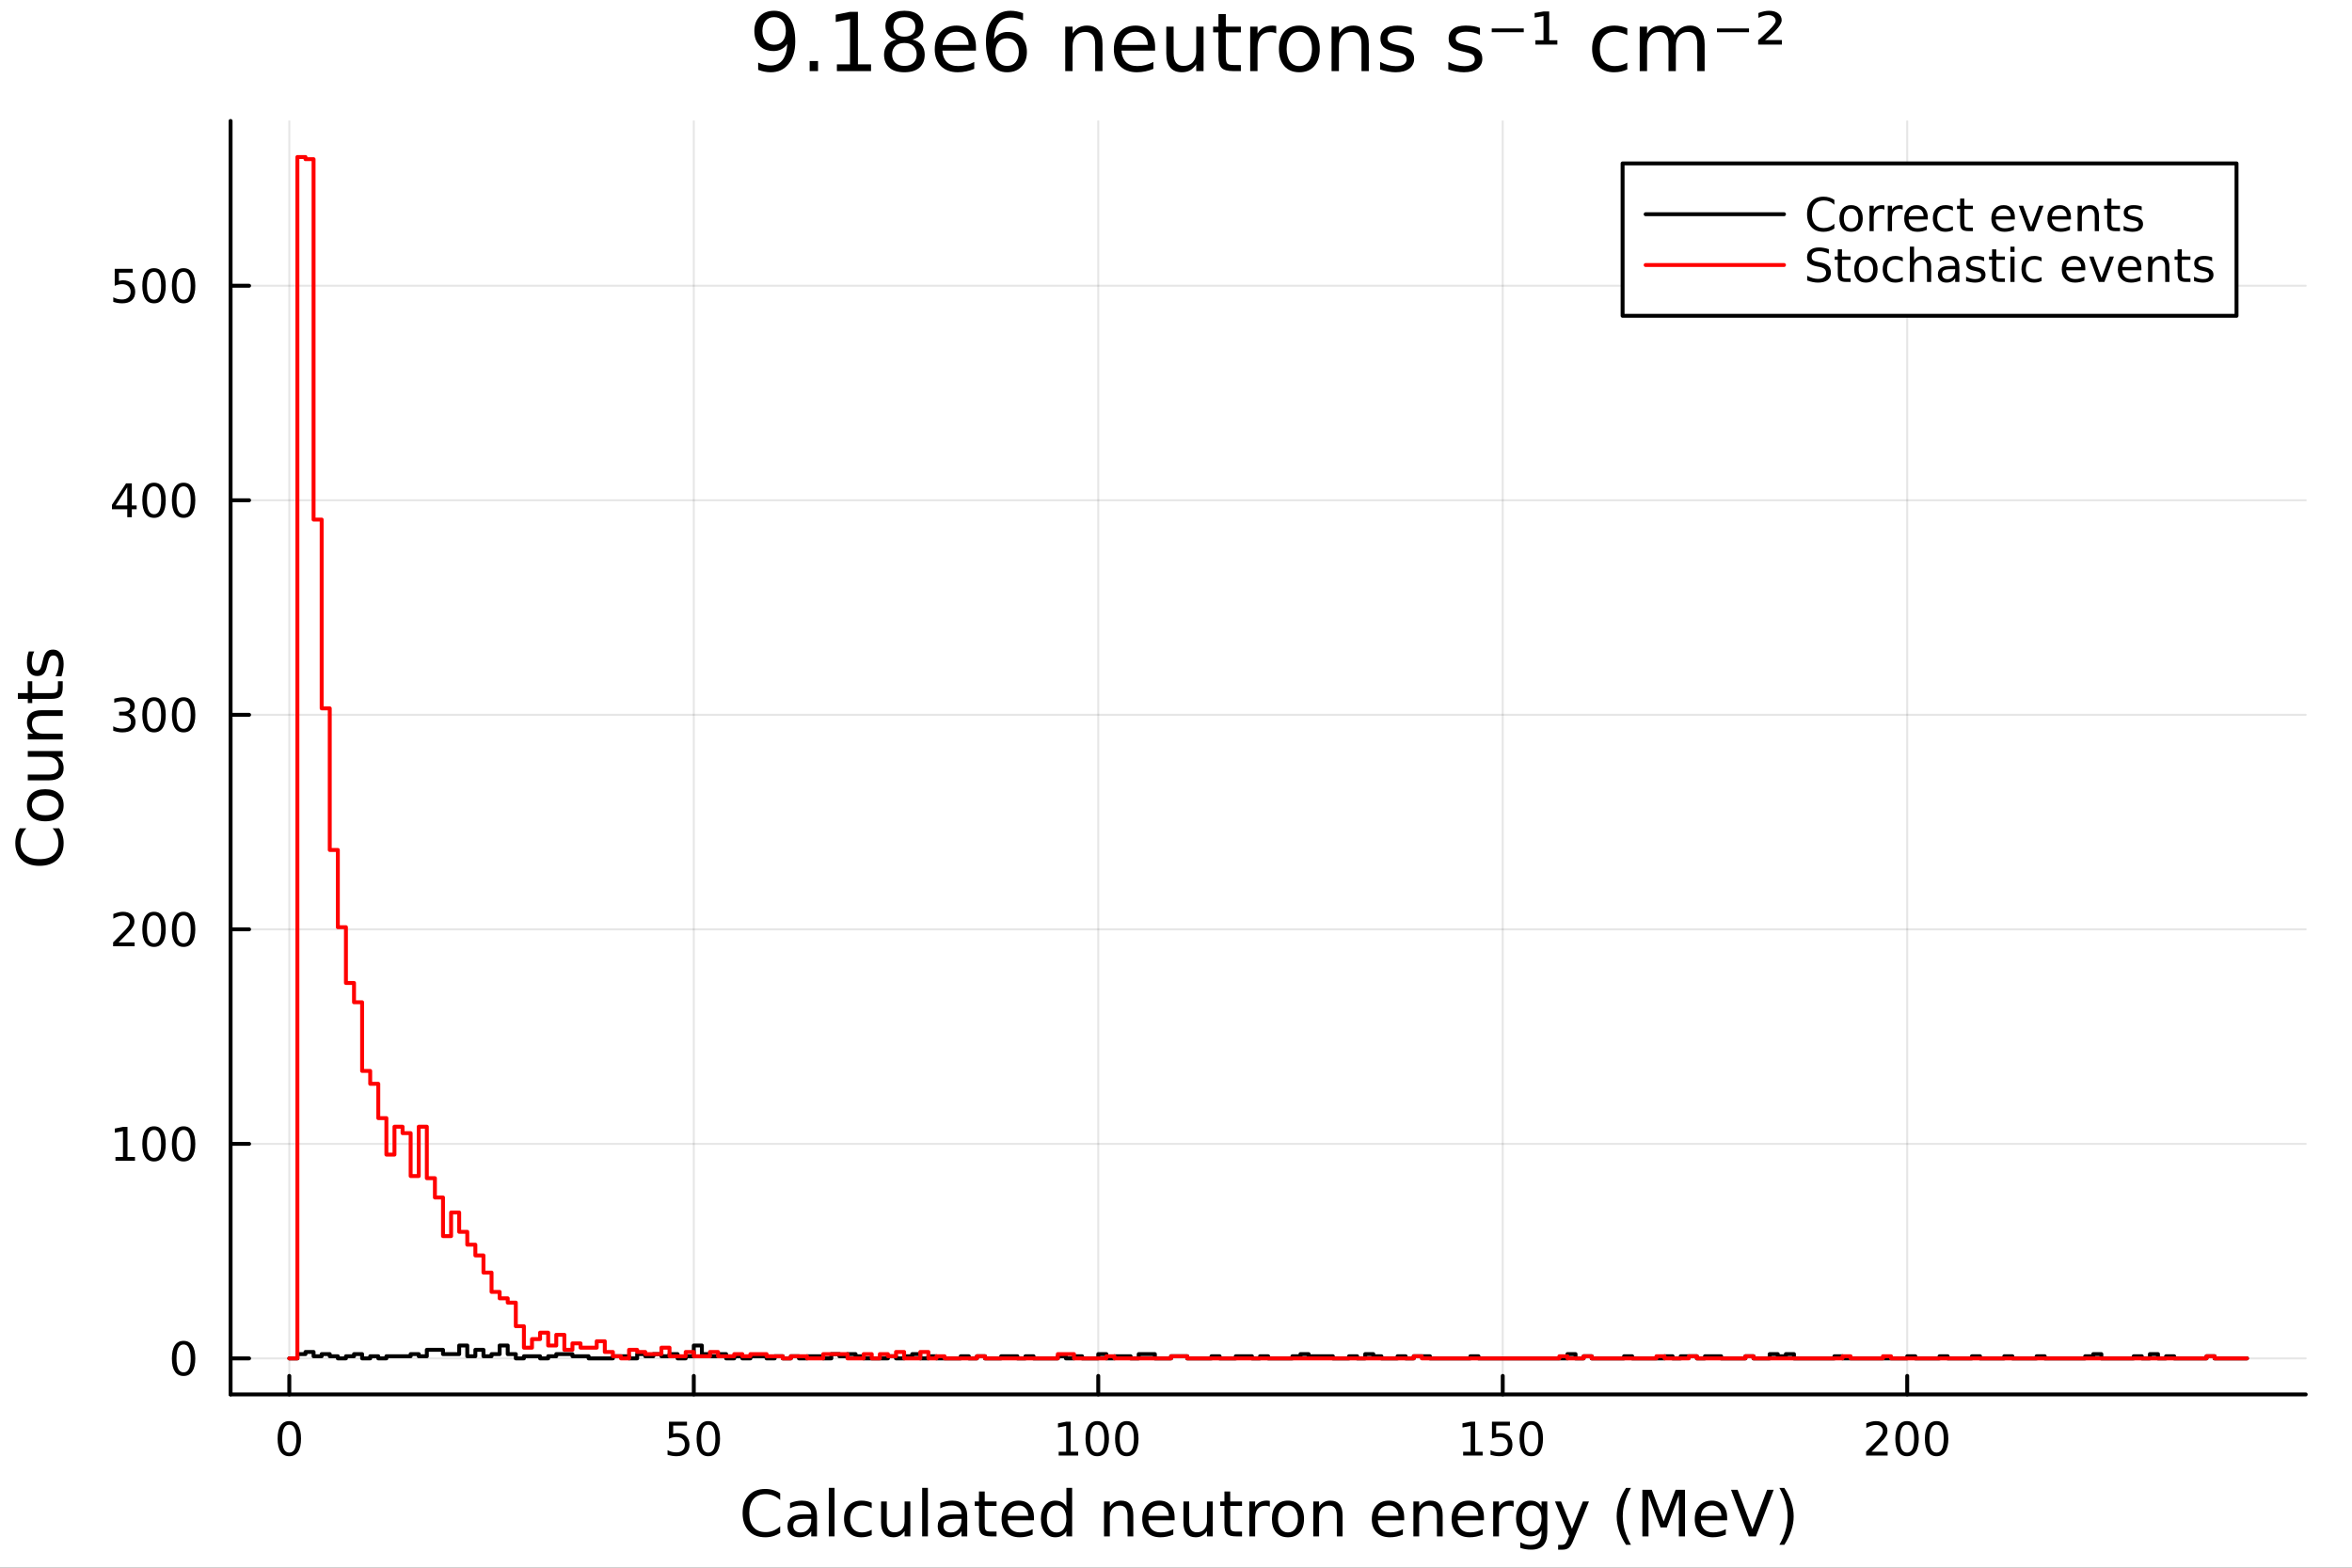 <?xml version="1.0" encoding="utf-8"?>
<svg xmlns="http://www.w3.org/2000/svg" xmlns:xlink="http://www.w3.org/1999/xlink" width="600" height="400" viewBox="0 0 2400 1600">
<rect x="0" y="0" width="2400" height="1600" fill="#333333" stroke="none"/>
<defs>
  <clipPath id="clip550">
    <rect x="0" y="0" width="2400" height="1600"/>
  </clipPath>
</defs>
<path clip-path="url(#clip550)" d="M0 1600 L2400 1600 L2400 0 L0 0  Z" fill="#ffffff" fill-rule="evenodd" fill-opacity="1"/>
<defs>
  <clipPath id="clip551">
    <rect x="480" y="0" width="1681" height="1600"/>
  </clipPath>
</defs>
<path clip-path="url(#clip550)" d="M235.283 1423.18 L2352.76 1423.18 L2352.76 123.472 L235.283 123.472  Z" fill="#ffffff" fill-rule="evenodd" fill-opacity="1"/>
<defs>
  <clipPath id="clip552">
    <rect x="235" y="123" width="2118" height="1301"/>
  </clipPath>
</defs>
<polyline clip-path="url(#clip552)" style="stroke:#000000; stroke-linecap:round; stroke-linejoin:round; stroke-width:2; stroke-opacity:0.1; fill:none" points="295.211,1423.18 295.211,123.472 "/>
<polyline clip-path="url(#clip552)" style="stroke:#000000; stroke-linecap:round; stroke-linejoin:round; stroke-width:2; stroke-opacity:0.1; fill:none" points="707.942,1423.18 707.942,123.472 "/>
<polyline clip-path="url(#clip552)" style="stroke:#000000; stroke-linecap:round; stroke-linejoin:round; stroke-width:2; stroke-opacity:0.1; fill:none" points="1120.67,1423.18 1120.67,123.472 "/>
<polyline clip-path="url(#clip552)" style="stroke:#000000; stroke-linecap:round; stroke-linejoin:round; stroke-width:2; stroke-opacity:0.1; fill:none" points="1533.4,1423.18 1533.4,123.472 "/>
<polyline clip-path="url(#clip552)" style="stroke:#000000; stroke-linecap:round; stroke-linejoin:round; stroke-width:2; stroke-opacity:0.1; fill:none" points="1946.13,1423.18 1946.13,123.472 "/>
<polyline clip-path="url(#clip552)" style="stroke:#000000; stroke-linecap:round; stroke-linejoin:round; stroke-width:2; stroke-opacity:0.1; fill:none" points="235.283,1386.4 2352.76,1386.4 "/>
<polyline clip-path="url(#clip552)" style="stroke:#000000; stroke-linecap:round; stroke-linejoin:round; stroke-width:2; stroke-opacity:0.1; fill:none" points="235.283,1167.44 2352.76,1167.44 "/>
<polyline clip-path="url(#clip552)" style="stroke:#000000; stroke-linecap:round; stroke-linejoin:round; stroke-width:2; stroke-opacity:0.1; fill:none" points="235.283,948.489 2352.76,948.489 "/>
<polyline clip-path="url(#clip552)" style="stroke:#000000; stroke-linecap:round; stroke-linejoin:round; stroke-width:2; stroke-opacity:0.1; fill:none" points="235.283,729.535 2352.76,729.535 "/>
<polyline clip-path="url(#clip552)" style="stroke:#000000; stroke-linecap:round; stroke-linejoin:round; stroke-width:2; stroke-opacity:0.1; fill:none" points="235.283,510.582 2352.76,510.582 "/>
<polyline clip-path="url(#clip552)" style="stroke:#000000; stroke-linecap:round; stroke-linejoin:round; stroke-width:2; stroke-opacity:0.1; fill:none" points="235.283,291.628 2352.76,291.628 "/>
<polyline clip-path="url(#clip550)" style="stroke:#000000; stroke-linecap:round; stroke-linejoin:round; stroke-width:4; stroke-opacity:1; fill:none" points="235.283,1423.18 2352.76,1423.18 "/>
<polyline clip-path="url(#clip550)" style="stroke:#000000; stroke-linecap:round; stroke-linejoin:round; stroke-width:4; stroke-opacity:1; fill:none" points="295.211,1423.18 295.211,1404.28 "/>
<polyline clip-path="url(#clip550)" style="stroke:#000000; stroke-linecap:round; stroke-linejoin:round; stroke-width:4; stroke-opacity:1; fill:none" points="707.942,1423.18 707.942,1404.28 "/>
<polyline clip-path="url(#clip550)" style="stroke:#000000; stroke-linecap:round; stroke-linejoin:round; stroke-width:4; stroke-opacity:1; fill:none" points="1120.67,1423.18 1120.67,1404.28 "/>
<polyline clip-path="url(#clip550)" style="stroke:#000000; stroke-linecap:round; stroke-linejoin:round; stroke-width:4; stroke-opacity:1; fill:none" points="1533.4,1423.18 1533.4,1404.28 "/>
<polyline clip-path="url(#clip550)" style="stroke:#000000; stroke-linecap:round; stroke-linejoin:round; stroke-width:4; stroke-opacity:1; fill:none" points="1946.13,1423.18 1946.13,1404.28 "/>
<path clip-path="url(#clip550)" d="M295.211 1454.1 Q291.6 1454.1 289.772 1457.66 Q287.966 1461.2 287.966 1468.33 Q287.966 1475.44 289.772 1479.01 Q291.6 1482.55 295.211 1482.55 Q298.846 1482.55 300.651 1479.01 Q302.48 1475.44 302.48 1468.33 Q302.48 1461.2 300.651 1457.66 Q298.846 1454.1 295.211 1454.1 M295.211 1450.39 Q301.021 1450.39 304.077 1455 Q307.156 1459.58 307.156 1468.33 Q307.156 1477.06 304.077 1481.67 Q301.021 1486.25 295.211 1486.25 Q289.401 1486.25 286.322 1481.67 Q283.267 1477.06 283.267 1468.33 Q283.267 1459.58 286.322 1455 Q289.401 1450.39 295.211 1450.39 Z" fill="#000000" fill-rule="nonzero" fill-opacity="1" /><path clip-path="url(#clip550)" d="M682.641 1451.02 L700.998 1451.02 L700.998 1454.96 L686.924 1454.96 L686.924 1463.43 Q687.942 1463.08 688.961 1462.92 Q689.979 1462.73 690.998 1462.73 Q696.785 1462.73 700.164 1465.9 Q703.544 1469.08 703.544 1474.49 Q703.544 1480.07 700.072 1483.17 Q696.599 1486.25 690.28 1486.25 Q688.104 1486.25 685.836 1485.88 Q683.59 1485.51 681.183 1484.77 L681.183 1480.07 Q683.266 1481.2 685.488 1481.76 Q687.711 1482.32 690.187 1482.32 Q694.192 1482.32 696.53 1480.21 Q698.868 1478.1 698.868 1474.49 Q698.868 1470.88 696.53 1468.77 Q694.192 1466.67 690.187 1466.67 Q688.312 1466.67 686.437 1467.08 Q684.586 1467.5 682.641 1468.38 L682.641 1451.02 Z" fill="#000000" fill-rule="nonzero" fill-opacity="1" /><path clip-path="url(#clip550)" d="M722.757 1454.1 Q719.146 1454.1 717.317 1457.66 Q715.511 1461.2 715.511 1468.33 Q715.511 1475.44 717.317 1479.01 Q719.146 1482.55 722.757 1482.55 Q726.391 1482.55 728.196 1479.01 Q730.025 1475.44 730.025 1468.33 Q730.025 1461.2 728.196 1457.66 Q726.391 1454.1 722.757 1454.1 M722.757 1450.39 Q728.567 1450.39 731.622 1455 Q734.701 1459.58 734.701 1468.33 Q734.701 1477.06 731.622 1481.67 Q728.567 1486.25 722.757 1486.25 Q716.947 1486.25 713.868 1481.67 Q710.812 1477.06 710.812 1468.33 Q710.812 1459.58 713.868 1455 Q716.947 1450.39 722.757 1450.39 Z" fill="#000000" fill-rule="nonzero" fill-opacity="1" /><path clip-path="url(#clip550)" d="M1080.28 1481.64 L1087.92 1481.64 L1087.92 1455.28 L1079.61 1456.95 L1079.61 1452.69 L1087.87 1451.02 L1092.55 1451.02 L1092.55 1481.64 L1100.19 1481.64 L1100.19 1485.58 L1080.28 1485.58 L1080.28 1481.64 Z" fill="#000000" fill-rule="nonzero" fill-opacity="1" /><path clip-path="url(#clip550)" d="M1119.63 1454.1 Q1116.02 1454.1 1114.19 1457.66 Q1112.39 1461.2 1112.39 1468.33 Q1112.39 1475.44 1114.19 1479.01 Q1116.02 1482.55 1119.63 1482.55 Q1123.27 1482.55 1125.07 1479.01 Q1126.9 1475.44 1126.9 1468.33 Q1126.9 1461.2 1125.07 1457.66 Q1123.27 1454.1 1119.63 1454.1 M1119.63 1450.39 Q1125.44 1450.39 1128.5 1455 Q1131.58 1459.58 1131.58 1468.33 Q1131.58 1477.06 1128.5 1481.67 Q1125.44 1486.25 1119.63 1486.25 Q1113.82 1486.25 1110.74 1481.67 Q1107.69 1477.06 1107.69 1468.33 Q1107.69 1459.58 1110.74 1455 Q1113.82 1450.39 1119.63 1450.39 Z" fill="#000000" fill-rule="nonzero" fill-opacity="1" /><path clip-path="url(#clip550)" d="M1149.79 1454.1 Q1146.18 1454.1 1144.35 1457.66 Q1142.55 1461.2 1142.55 1468.33 Q1142.55 1475.44 1144.35 1479.01 Q1146.18 1482.55 1149.79 1482.55 Q1153.43 1482.55 1155.23 1479.01 Q1157.06 1475.44 1157.06 1468.33 Q1157.06 1461.2 1155.23 1457.66 Q1153.43 1454.1 1149.79 1454.1 M1149.79 1450.39 Q1155.6 1450.39 1158.66 1455 Q1161.74 1459.58 1161.74 1468.33 Q1161.74 1477.06 1158.66 1481.67 Q1155.6 1486.25 1149.79 1486.25 Q1143.98 1486.25 1140.9 1481.67 Q1137.85 1477.06 1137.85 1468.33 Q1137.85 1459.58 1140.9 1455 Q1143.98 1450.39 1149.79 1450.39 Z" fill="#000000" fill-rule="nonzero" fill-opacity="1" /><path clip-path="url(#clip550)" d="M1493.01 1481.64 L1500.65 1481.64 L1500.65 1455.28 L1492.34 1456.95 L1492.34 1452.69 L1500.6 1451.02 L1505.28 1451.02 L1505.28 1481.64 L1512.92 1481.64 L1512.92 1485.58 L1493.01 1485.58 L1493.01 1481.64 Z" fill="#000000" fill-rule="nonzero" fill-opacity="1" /><path clip-path="url(#clip550)" d="M1522.41 1451.02 L1540.76 1451.02 L1540.76 1454.96 L1526.69 1454.96 L1526.69 1463.43 Q1527.71 1463.08 1528.73 1462.92 Q1529.75 1462.73 1530.76 1462.73 Q1536.55 1462.73 1539.93 1465.9 Q1543.31 1469.08 1543.31 1474.49 Q1543.31 1480.07 1539.84 1483.17 Q1536.37 1486.25 1530.05 1486.25 Q1527.87 1486.25 1525.6 1485.88 Q1523.36 1485.51 1520.95 1484.77 L1520.95 1480.07 Q1523.03 1481.2 1525.26 1481.76 Q1527.48 1482.32 1529.95 1482.32 Q1533.96 1482.32 1536.3 1480.21 Q1538.63 1478.1 1538.63 1474.49 Q1538.63 1470.88 1536.3 1468.77 Q1533.96 1466.67 1529.95 1466.67 Q1528.08 1466.67 1526.2 1467.08 Q1524.35 1467.5 1522.41 1468.38 L1522.41 1451.02 Z" fill="#000000" fill-rule="nonzero" fill-opacity="1" /><path clip-path="url(#clip550)" d="M1562.52 1454.1 Q1558.91 1454.1 1557.08 1457.66 Q1555.28 1461.2 1555.28 1468.33 Q1555.28 1475.44 1557.08 1479.01 Q1558.91 1482.55 1562.52 1482.55 Q1566.16 1482.55 1567.96 1479.01 Q1569.79 1475.44 1569.79 1468.33 Q1569.79 1461.2 1567.96 1457.66 Q1566.16 1454.1 1562.52 1454.1 M1562.52 1450.39 Q1568.33 1450.39 1571.39 1455 Q1574.47 1459.58 1574.47 1468.33 Q1574.47 1477.06 1571.39 1481.67 Q1568.33 1486.25 1562.52 1486.25 Q1556.71 1486.25 1553.63 1481.67 Q1550.58 1477.06 1550.58 1468.33 Q1550.58 1459.58 1553.63 1455 Q1556.71 1450.39 1562.52 1450.39 Z" fill="#000000" fill-rule="nonzero" fill-opacity="1" /><path clip-path="url(#clip550)" d="M1909.83 1481.64 L1926.15 1481.64 L1926.15 1485.58 L1904.2 1485.58 L1904.2 1481.64 Q1906.86 1478.89 1911.45 1474.26 Q1916.05 1469.61 1917.23 1468.27 Q1919.48 1465.74 1920.36 1464.01 Q1921.26 1462.25 1921.26 1460.56 Q1921.26 1457.8 1919.32 1456.07 Q1917.4 1454.33 1914.29 1454.33 Q1912.09 1454.33 1909.64 1455.09 Q1907.21 1455.86 1904.43 1457.41 L1904.43 1452.69 Q1907.26 1451.55 1909.71 1450.97 Q1912.16 1450.39 1914.2 1450.39 Q1919.57 1450.39 1922.77 1453.08 Q1925.96 1455.77 1925.96 1460.26 Q1925.96 1462.39 1925.15 1464.31 Q1924.36 1466.2 1922.26 1468.8 Q1921.68 1469.47 1918.58 1472.69 Q1915.47 1475.88 1909.83 1481.64 Z" fill="#000000" fill-rule="nonzero" fill-opacity="1" /><path clip-path="url(#clip550)" d="M1945.96 1454.1 Q1942.35 1454.1 1940.52 1457.66 Q1938.71 1461.2 1938.71 1468.33 Q1938.71 1475.44 1940.52 1479.01 Q1942.35 1482.55 1945.96 1482.55 Q1949.59 1482.55 1951.4 1479.01 Q1953.23 1475.44 1953.23 1468.33 Q1953.23 1461.2 1951.4 1457.66 Q1949.59 1454.1 1945.96 1454.1 M1945.96 1450.39 Q1951.77 1450.39 1954.83 1455 Q1957.9 1459.58 1957.9 1468.33 Q1957.9 1477.06 1954.83 1481.67 Q1951.77 1486.25 1945.96 1486.25 Q1940.15 1486.25 1937.07 1481.67 Q1934.02 1477.06 1934.02 1468.33 Q1934.02 1459.58 1937.07 1455 Q1940.15 1450.39 1945.96 1450.39 Z" fill="#000000" fill-rule="nonzero" fill-opacity="1" /><path clip-path="url(#clip550)" d="M1976.12 1454.1 Q1972.51 1454.1 1970.68 1457.66 Q1968.88 1461.2 1968.88 1468.33 Q1968.88 1475.44 1970.68 1479.01 Q1972.51 1482.55 1976.12 1482.55 Q1979.76 1482.55 1981.56 1479.01 Q1983.39 1475.44 1983.39 1468.33 Q1983.39 1461.2 1981.56 1457.66 Q1979.76 1454.1 1976.12 1454.1 M1976.12 1450.39 Q1981.93 1450.39 1984.99 1455 Q1988.07 1459.58 1988.07 1468.33 Q1988.07 1477.06 1984.99 1481.67 Q1981.93 1486.25 1976.12 1486.25 Q1970.31 1486.25 1967.23 1481.67 Q1964.18 1477.06 1964.18 1468.33 Q1964.18 1459.58 1967.23 1455 Q1970.31 1450.39 1976.12 1450.39 Z" fill="#000000" fill-rule="nonzero" fill-opacity="1" /><path clip-path="url(#clip550)" d="M796.094 1524.18 L796.094 1530.96 Q792.847 1527.94 789.155 1526.44 Q785.495 1524.95 781.357 1524.95 Q773.209 1524.95 768.88 1529.95 Q764.552 1534.91 764.552 1544.33 Q764.552 1553.72 768.88 1558.72 Q773.209 1563.68 781.357 1563.68 Q785.495 1563.68 789.155 1562.19 Q792.847 1560.69 796.094 1557.67 L796.094 1564.38 Q792.72 1566.68 788.932 1567.82 Q785.177 1568.97 780.975 1568.97 Q770.185 1568.97 763.979 1562.38 Q757.772 1555.76 757.772 1544.33 Q757.772 1532.87 763.979 1526.28 Q770.185 1519.66 780.975 1519.66 Q785.24 1519.66 788.996 1520.81 Q792.784 1521.92 796.094 1524.18 Z" fill="#000000" fill-rule="nonzero" fill-opacity="1" /><path clip-path="url(#clip550)" d="M821.97 1550.12 Q814.873 1550.12 812.135 1551.75 Q809.398 1553.37 809.398 1557.29 Q809.398 1560.4 811.435 1562.25 Q813.504 1564.07 817.037 1564.07 Q821.907 1564.07 824.835 1560.63 Q827.795 1557.16 827.795 1551.43 L827.795 1550.12 L821.97 1550.12 M833.651 1547.71 L833.651 1568.04 L827.795 1568.04 L827.795 1562.63 Q825.79 1565.88 822.798 1567.44 Q819.806 1568.97 815.477 1568.97 Q810.003 1568.97 806.756 1565.91 Q803.542 1562.82 803.542 1557.67 Q803.542 1551.65 807.552 1548.6 Q811.594 1545.54 819.583 1545.54 L827.795 1545.54 L827.795 1544.97 Q827.795 1540.93 825.121 1538.73 Q822.48 1536.5 817.674 1536.5 Q814.618 1536.5 811.722 1537.23 Q808.825 1537.97 806.152 1539.43 L806.152 1534.02 Q809.366 1532.78 812.39 1532.17 Q815.414 1531.54 818.278 1531.54 Q826.013 1531.54 829.832 1535.55 Q833.651 1539.56 833.651 1547.71 Z" fill="#000000" fill-rule="nonzero" fill-opacity="1" /><path clip-path="url(#clip550)" d="M845.714 1518.52 L851.571 1518.52 L851.571 1568.04 L845.714 1568.04 L845.714 1518.52 Z" fill="#000000" fill-rule="nonzero" fill-opacity="1" /><path clip-path="url(#clip550)" d="M889.479 1533.76 L889.479 1539.24 Q886.996 1537.87 884.482 1537.2 Q881.999 1536.5 879.453 1536.5 Q873.755 1536.5 870.604 1540.13 Q867.453 1543.73 867.453 1550.25 Q867.453 1556.78 870.604 1560.4 Q873.755 1564 879.453 1564 Q881.999 1564 884.482 1563.33 Q886.996 1562.63 889.479 1561.26 L889.479 1566.68 Q887.028 1567.82 884.386 1568.39 Q881.776 1568.97 878.816 1568.97 Q870.764 1568.97 866.021 1563.91 Q861.279 1558.85 861.279 1550.25 Q861.279 1541.53 866.053 1536.53 Q870.859 1531.54 879.198 1531.54 Q881.904 1531.54 884.482 1532.11 Q887.06 1532.65 889.479 1533.76 Z" fill="#000000" fill-rule="nonzero" fill-opacity="1" /><path clip-path="url(#clip550)" d="M899.059 1553.98 L899.059 1532.4 L904.916 1532.4 L904.916 1553.75 Q904.916 1558.81 906.889 1561.36 Q908.862 1563.87 912.809 1563.87 Q917.551 1563.87 920.289 1560.85 Q923.058 1557.83 923.058 1552.61 L923.058 1532.4 L928.914 1532.4 L928.914 1568.04 L923.058 1568.04 L923.058 1562.57 Q920.925 1565.82 918.093 1567.41 Q915.292 1568.97 911.568 1568.97 Q905.425 1568.97 902.242 1565.15 Q899.059 1561.33 899.059 1553.98 M913.796 1531.54 L913.796 1531.54 Z" fill="#000000" fill-rule="nonzero" fill-opacity="1" /><path clip-path="url(#clip550)" d="M940.977 1518.52 L946.834 1518.52 L946.834 1568.04 L940.977 1568.04 L940.977 1518.52 Z" fill="#000000" fill-rule="nonzero" fill-opacity="1" /><path clip-path="url(#clip550)" d="M975.288 1550.12 Q968.191 1550.12 965.453 1551.75 Q962.716 1553.37 962.716 1557.29 Q962.716 1560.4 964.753 1562.25 Q966.822 1564.07 970.355 1564.07 Q975.225 1564.07 978.153 1560.63 Q981.113 1557.16 981.113 1551.43 L981.113 1550.12 L975.288 1550.12 M986.97 1547.71 L986.97 1568.04 L981.113 1568.04 L981.113 1562.63 Q979.108 1565.88 976.116 1567.44 Q973.124 1568.97 968.795 1568.97 Q963.321 1568.97 960.074 1565.91 Q956.86 1562.82 956.86 1557.67 Q956.86 1551.65 960.87 1548.6 Q964.912 1545.54 972.901 1545.54 L981.113 1545.54 L981.113 1544.97 Q981.113 1540.93 978.439 1538.73 Q975.798 1536.5 970.992 1536.5 Q967.936 1536.5 965.04 1537.23 Q962.143 1537.97 959.47 1539.43 L959.47 1534.02 Q962.684 1532.78 965.708 1532.17 Q968.732 1531.54 971.596 1531.54 Q979.331 1531.54 983.15 1535.55 Q986.97 1539.56 986.97 1547.71 Z" fill="#000000" fill-rule="nonzero" fill-opacity="1" /><path clip-path="url(#clip550)" d="M1004.83 1522.27 L1004.83 1532.4 L1016.89 1532.4 L1016.89 1536.95 L1004.83 1536.95 L1004.83 1556.3 Q1004.83 1560.66 1006 1561.9 Q1007.21 1563.14 1010.87 1563.14 L1016.89 1563.14 L1016.89 1568.04 L1010.87 1568.04 Q1004.09 1568.04 1001.52 1565.53 Q998.937 1562.98 998.937 1556.3 L998.937 1536.95 L994.64 1536.95 L994.64 1532.4 L998.937 1532.4 L998.937 1522.27 L1004.83 1522.27 Z" fill="#000000" fill-rule="nonzero" fill-opacity="1" /><path clip-path="url(#clip550)" d="M1055.08 1548.76 L1055.08 1551.62 L1028.16 1551.62 Q1028.54 1557.67 1031.78 1560.85 Q1035.06 1564 1040.89 1564 Q1044.26 1564 1047.41 1563.17 Q1050.59 1562.35 1053.71 1560.69 L1053.71 1566.23 Q1050.56 1567.57 1047.25 1568.27 Q1043.94 1568.97 1040.54 1568.97 Q1032.01 1568.97 1027.01 1564 Q1022.04 1559.04 1022.04 1550.57 Q1022.04 1541.82 1026.76 1536.69 Q1031.5 1531.54 1039.52 1531.54 Q1046.71 1531.54 1050.88 1536.18 Q1055.08 1540.8 1055.08 1548.76 M1049.23 1547.04 Q1049.16 1542.23 1046.52 1539.37 Q1043.91 1536.5 1039.58 1536.5 Q1034.68 1536.5 1031.72 1539.27 Q1028.79 1542.04 1028.35 1547.07 L1049.23 1547.04 Z" fill="#000000" fill-rule="nonzero" fill-opacity="1" /><path clip-path="url(#clip550)" d="M1088.15 1537.81 L1088.15 1518.52 L1094.01 1518.52 L1094.01 1568.04 L1088.15 1568.04 L1088.15 1562.7 Q1086.31 1565.88 1083.47 1567.44 Q1080.67 1568.97 1076.73 1568.97 Q1070.26 1568.97 1066.19 1563.81 Q1062.15 1558.65 1062.15 1550.25 Q1062.15 1541.85 1066.19 1536.69 Q1070.26 1531.54 1076.73 1531.54 Q1080.67 1531.54 1083.47 1533.1 Q1086.31 1534.62 1088.15 1537.81 M1068.2 1550.25 Q1068.2 1556.71 1070.84 1560.4 Q1073.51 1564.07 1078.16 1564.07 Q1082.81 1564.07 1085.48 1560.4 Q1088.15 1556.71 1088.15 1550.25 Q1088.15 1543.79 1085.48 1540.13 Q1082.81 1536.44 1078.16 1536.44 Q1073.51 1536.44 1070.84 1540.13 Q1068.2 1543.79 1068.2 1550.25 Z" fill="#000000" fill-rule="nonzero" fill-opacity="1" /><path clip-path="url(#clip550)" d="M1156.42 1546.53 L1156.42 1568.04 L1150.57 1568.04 L1150.57 1546.72 Q1150.57 1541.66 1148.59 1539.14 Q1146.62 1536.63 1142.67 1536.63 Q1137.93 1536.63 1135.19 1539.65 Q1132.46 1542.68 1132.46 1547.9 L1132.46 1568.04 L1126.57 1568.04 L1126.57 1532.4 L1132.46 1532.4 L1132.46 1537.93 Q1134.56 1534.72 1137.39 1533.13 Q1140.26 1531.54 1143.98 1531.54 Q1150.12 1531.54 1153.27 1535.36 Q1156.42 1539.14 1156.42 1546.53 Z" fill="#000000" fill-rule="nonzero" fill-opacity="1" /><path clip-path="url(#clip550)" d="M1198.6 1548.76 L1198.6 1551.62 L1171.67 1551.62 Q1172.05 1557.67 1175.3 1560.85 Q1178.58 1564 1184.4 1564 Q1187.78 1564 1190.93 1563.17 Q1194.11 1562.35 1197.23 1560.69 L1197.23 1566.23 Q1194.08 1567.57 1190.77 1568.27 Q1187.46 1568.97 1184.05 1568.97 Q1175.52 1568.97 1170.52 1564 Q1165.56 1559.04 1165.56 1550.57 Q1165.56 1541.82 1170.27 1536.69 Q1175.01 1531.54 1183.03 1531.54 Q1190.23 1531.54 1194.4 1536.18 Q1198.6 1540.8 1198.6 1548.76 M1192.74 1547.04 Q1192.68 1542.23 1190.04 1539.37 Q1187.43 1536.5 1183.1 1536.5 Q1178.2 1536.5 1175.24 1539.27 Q1172.31 1542.04 1171.86 1547.07 L1192.74 1547.04 Z" fill="#000000" fill-rule="nonzero" fill-opacity="1" /><path clip-path="url(#clip550)" d="M1207.6 1553.98 L1207.6 1532.4 L1213.46 1532.4 L1213.46 1553.75 Q1213.46 1558.81 1215.43 1561.36 Q1217.41 1563.87 1221.35 1563.87 Q1226.1 1563.87 1228.83 1560.85 Q1231.6 1557.83 1231.6 1552.61 L1231.6 1532.4 L1237.46 1532.4 L1237.46 1568.04 L1231.6 1568.04 L1231.6 1562.57 Q1229.47 1565.82 1226.64 1567.41 Q1223.84 1568.97 1220.11 1568.97 Q1213.97 1568.97 1210.79 1565.15 Q1207.6 1561.33 1207.6 1553.98 M1222.34 1531.54 L1222.34 1531.54 Z" fill="#000000" fill-rule="nonzero" fill-opacity="1" /><path clip-path="url(#clip550)" d="M1255.32 1522.27 L1255.32 1532.4 L1267.38 1532.4 L1267.38 1536.95 L1255.32 1536.95 L1255.32 1556.3 Q1255.32 1560.66 1256.49 1561.9 Q1257.7 1563.14 1261.36 1563.14 L1267.38 1563.14 L1267.38 1568.04 L1261.36 1568.04 Q1254.58 1568.04 1252.01 1565.53 Q1249.43 1562.98 1249.43 1556.3 L1249.43 1536.95 L1245.13 1536.95 L1245.13 1532.4 L1249.43 1532.4 L1249.43 1522.27 L1255.32 1522.27 Z" fill="#000000" fill-rule="nonzero" fill-opacity="1" /><path clip-path="url(#clip550)" d="M1295.74 1537.87 Q1294.75 1537.3 1293.57 1537.04 Q1292.43 1536.76 1291.03 1536.76 Q1286.06 1536.76 1283.39 1540 Q1280.75 1543.22 1280.75 1549.27 L1280.75 1568.04 L1274.86 1568.04 L1274.86 1532.4 L1280.75 1532.4 L1280.75 1537.93 Q1282.59 1534.69 1285.55 1533.13 Q1288.51 1531.54 1292.75 1531.54 Q1293.35 1531.54 1294.08 1531.63 Q1294.82 1531.7 1295.71 1531.85 L1295.74 1537.87 Z" fill="#000000" fill-rule="nonzero" fill-opacity="1" /><path clip-path="url(#clip550)" d="M1314.26 1536.5 Q1309.55 1536.5 1306.81 1540.19 Q1304.08 1543.85 1304.08 1550.25 Q1304.08 1556.65 1306.78 1560.34 Q1309.52 1564 1314.26 1564 Q1318.94 1564 1321.68 1560.31 Q1324.42 1556.62 1324.42 1550.25 Q1324.42 1543.92 1321.68 1540.23 Q1318.94 1536.5 1314.26 1536.5 M1314.26 1531.54 Q1321.9 1531.54 1326.26 1536.5 Q1330.62 1541.47 1330.62 1550.25 Q1330.62 1559 1326.26 1564 Q1321.9 1568.97 1314.26 1568.97 Q1306.59 1568.97 1302.23 1564 Q1297.9 1559 1297.9 1550.25 Q1297.9 1541.47 1302.23 1536.5 Q1306.59 1531.54 1314.26 1531.54 Z" fill="#000000" fill-rule="nonzero" fill-opacity="1" /><path clip-path="url(#clip550)" d="M1369.96 1546.53 L1369.96 1568.04 L1364.11 1568.04 L1364.11 1546.72 Q1364.11 1541.66 1362.13 1539.14 Q1360.16 1536.63 1356.21 1536.63 Q1351.47 1536.63 1348.73 1539.65 Q1346 1542.68 1346 1547.9 L1346 1568.04 L1340.11 1568.04 L1340.11 1532.4 L1346 1532.4 L1346 1537.93 Q1348.1 1534.72 1350.93 1533.13 Q1353.79 1531.54 1357.52 1531.54 Q1363.66 1531.54 1366.81 1535.36 Q1369.96 1539.14 1369.96 1546.53 Z" fill="#000000" fill-rule="nonzero" fill-opacity="1" /><path clip-path="url(#clip550)" d="M1432.86 1548.76 L1432.86 1551.62 L1405.93 1551.62 Q1406.31 1557.67 1409.56 1560.85 Q1412.84 1564 1418.66 1564 Q1422.03 1564 1425.18 1563.17 Q1428.37 1562.35 1431.49 1560.69 L1431.49 1566.23 Q1428.34 1567.57 1425.03 1568.27 Q1421.72 1568.97 1418.31 1568.97 Q1409.78 1568.97 1404.78 1564 Q1399.82 1559.04 1399.82 1550.57 Q1399.82 1541.82 1404.53 1536.69 Q1409.27 1531.54 1417.29 1531.54 Q1424.48 1531.54 1428.65 1536.18 Q1432.86 1540.8 1432.86 1548.76 M1427 1547.04 Q1426.94 1542.23 1424.29 1539.37 Q1421.68 1536.5 1417.35 1536.5 Q1412.45 1536.5 1409.49 1539.27 Q1406.57 1542.04 1406.12 1547.07 L1427 1547.04 Z" fill="#000000" fill-rule="nonzero" fill-opacity="1" /><path clip-path="url(#clip550)" d="M1472.1 1546.53 L1472.1 1568.04 L1466.24 1568.04 L1466.24 1546.72 Q1466.24 1541.66 1464.27 1539.14 Q1462.3 1536.63 1458.35 1536.63 Q1453.61 1536.63 1450.87 1539.65 Q1448.13 1542.68 1448.13 1547.9 L1448.13 1568.04 L1442.24 1568.04 L1442.24 1532.4 L1448.13 1532.4 L1448.13 1537.93 Q1450.23 1534.72 1453.07 1533.13 Q1455.93 1531.54 1459.66 1531.54 Q1465.8 1531.54 1468.95 1535.36 Q1472.1 1539.14 1472.1 1546.53 Z" fill="#000000" fill-rule="nonzero" fill-opacity="1" /><path clip-path="url(#clip550)" d="M1514.27 1548.76 L1514.27 1551.62 L1487.35 1551.62 Q1487.73 1557.67 1490.97 1560.85 Q1494.25 1564 1500.08 1564 Q1503.45 1564 1506.6 1563.17 Q1509.79 1562.35 1512.9 1560.69 L1512.9 1566.23 Q1509.75 1567.57 1506.44 1568.27 Q1503.13 1568.97 1499.73 1568.97 Q1491.2 1568.97 1486.2 1564 Q1481.23 1559.04 1481.23 1550.57 Q1481.23 1541.82 1485.95 1536.69 Q1490.69 1531.54 1498.71 1531.54 Q1505.9 1531.54 1510.07 1536.18 Q1514.27 1540.8 1514.27 1548.76 M1508.42 1547.04 Q1508.35 1542.23 1505.71 1539.37 Q1503.1 1536.5 1498.77 1536.5 Q1493.87 1536.5 1490.91 1539.27 Q1487.98 1542.04 1487.54 1547.07 L1508.42 1547.04 Z" fill="#000000" fill-rule="nonzero" fill-opacity="1" /><path clip-path="url(#clip550)" d="M1544.54 1537.87 Q1543.56 1537.3 1542.38 1537.04 Q1541.23 1536.76 1539.83 1536.76 Q1534.87 1536.76 1532.19 1540 Q1529.55 1543.22 1529.55 1549.27 L1529.55 1568.04 L1523.66 1568.04 L1523.66 1532.4 L1529.55 1532.4 L1529.55 1537.93 Q1531.4 1534.69 1534.36 1533.13 Q1537.32 1531.54 1541.55 1531.54 Q1542.15 1531.54 1542.89 1531.63 Q1543.62 1531.7 1544.51 1531.85 L1544.54 1537.87 Z" fill="#000000" fill-rule="nonzero" fill-opacity="1" /><path clip-path="url(#clip550)" d="M1573 1549.81 Q1573 1543.44 1570.35 1539.94 Q1567.74 1536.44 1563 1536.44 Q1558.29 1536.44 1555.65 1539.94 Q1553.04 1543.44 1553.04 1549.81 Q1553.04 1556.14 1555.65 1559.64 Q1558.29 1563.14 1563 1563.14 Q1567.74 1563.14 1570.35 1559.64 Q1573 1556.14 1573 1549.81 M1578.85 1563.62 Q1578.85 1572.72 1574.81 1577.15 Q1570.77 1581.6 1562.43 1581.6 Q1559.34 1581.6 1556.6 1581.13 Q1553.87 1580.68 1551.29 1579.72 L1551.29 1574.03 Q1553.87 1575.43 1556.38 1576.1 Q1558.9 1576.76 1561.51 1576.76 Q1567.27 1576.76 1570.13 1573.74 Q1573 1570.75 1573 1564.67 L1573 1561.77 Q1571.18 1564.92 1568.35 1566.48 Q1565.52 1568.04 1561.57 1568.04 Q1555.01 1568.04 1551 1563.05 Q1546.99 1558.05 1546.99 1549.81 Q1546.99 1541.53 1551 1536.53 Q1555.01 1531.54 1561.57 1531.54 Q1565.52 1531.54 1568.35 1533.1 Q1571.18 1534.66 1573 1537.81 L1573 1532.4 L1578.85 1532.4 L1578.85 1563.62 Z" fill="#000000" fill-rule="nonzero" fill-opacity="1" /><path clip-path="url(#clip550)" d="M1605.75 1571.35 Q1603.27 1577.72 1600.91 1579.66 Q1598.55 1581.6 1594.61 1581.6 L1589.93 1581.6 L1589.93 1576.7 L1593.37 1576.7 Q1595.79 1576.7 1597.12 1575.56 Q1598.46 1574.41 1600.08 1570.14 L1601.13 1567.47 L1586.71 1532.4 L1592.92 1532.4 L1604.06 1560.28 L1615.2 1532.4 L1621.41 1532.4 L1605.75 1571.35 Z" fill="#000000" fill-rule="nonzero" fill-opacity="1" /><path clip-path="url(#clip550)" d="M1664.28 1518.58 Q1660.02 1525.9 1657.95 1533.06 Q1655.88 1540.23 1655.88 1547.58 Q1655.88 1554.93 1657.95 1562.16 Q1660.05 1569.35 1664.28 1576.64 L1659.19 1576.64 Q1654.41 1569.16 1652.03 1561.93 Q1649.67 1554.71 1649.67 1547.58 Q1649.67 1540.48 1652.03 1533.29 Q1654.38 1526.09 1659.19 1518.58 L1664.28 1518.58 Z" fill="#000000" fill-rule="nonzero" fill-opacity="1" /><path clip-path="url(#clip550)" d="M1675.9 1520.52 L1685.48 1520.52 L1697.61 1552.86 L1709.8 1520.52 L1719.38 1520.52 L1719.38 1568.04 L1713.11 1568.04 L1713.11 1526.32 L1700.85 1558.91 L1694.39 1558.91 L1682.14 1526.32 L1682.14 1568.04 L1675.9 1568.04 L1675.9 1520.52 Z" fill="#000000" fill-rule="nonzero" fill-opacity="1" /><path clip-path="url(#clip550)" d="M1762.38 1548.76 L1762.38 1551.62 L1735.45 1551.62 Q1735.83 1557.67 1739.08 1560.85 Q1742.36 1564 1748.18 1564 Q1751.55 1564 1754.71 1563.17 Q1757.89 1562.35 1761.01 1560.69 L1761.01 1566.23 Q1757.86 1567.57 1754.55 1568.27 Q1751.24 1568.97 1747.83 1568.97 Q1739.3 1568.97 1734.3 1564 Q1729.34 1559.04 1729.34 1550.57 Q1729.34 1541.82 1734.05 1536.69 Q1738.79 1531.54 1746.81 1531.54 Q1754.01 1531.54 1758.17 1536.18 Q1762.38 1540.8 1762.38 1548.76 M1756.52 1547.04 Q1756.46 1542.23 1753.81 1539.37 Q1751.2 1536.5 1746.88 1536.5 Q1741.97 1536.5 1739.01 1539.27 Q1736.09 1542.04 1735.64 1547.07 L1756.52 1547.04 Z" fill="#000000" fill-rule="nonzero" fill-opacity="1" /><path clip-path="url(#clip550)" d="M1784.5 1568.04 L1766.35 1520.52 L1773.07 1520.52 L1788.13 1560.53 L1803.21 1520.52 L1809.9 1520.52 L1791.79 1568.04 L1784.5 1568.04 Z" fill="#000000" fill-rule="nonzero" fill-opacity="1" /><path clip-path="url(#clip550)" d="M1815.66 1518.58 L1820.75 1518.58 Q1825.52 1526.09 1827.88 1533.29 Q1830.27 1540.48 1830.27 1547.58 Q1830.27 1554.71 1827.88 1561.93 Q1825.52 1569.16 1820.75 1576.64 L1815.66 1576.64 Q1819.89 1569.35 1821.96 1562.16 Q1824.06 1554.93 1824.06 1547.58 Q1824.06 1540.23 1821.96 1533.06 Q1819.89 1525.9 1815.66 1518.58 Z" fill="#000000" fill-rule="nonzero" fill-opacity="1" /><polyline clip-path="url(#clip550)" style="stroke:#000000; stroke-linecap:round; stroke-linejoin:round; stroke-width:4; stroke-opacity:1; fill:none" points="235.283,1423.18 235.283,123.472 "/>
<polyline clip-path="url(#clip550)" style="stroke:#000000; stroke-linecap:round; stroke-linejoin:round; stroke-width:4; stroke-opacity:1; fill:none" points="235.283,1386.4 254.18,1386.4 "/>
<polyline clip-path="url(#clip550)" style="stroke:#000000; stroke-linecap:round; stroke-linejoin:round; stroke-width:4; stroke-opacity:1; fill:none" points="235.283,1167.44 254.18,1167.44 "/>
<polyline clip-path="url(#clip550)" style="stroke:#000000; stroke-linecap:round; stroke-linejoin:round; stroke-width:4; stroke-opacity:1; fill:none" points="235.283,948.489 254.18,948.489 "/>
<polyline clip-path="url(#clip550)" style="stroke:#000000; stroke-linecap:round; stroke-linejoin:round; stroke-width:4; stroke-opacity:1; fill:none" points="235.283,729.535 254.18,729.535 "/>
<polyline clip-path="url(#clip550)" style="stroke:#000000; stroke-linecap:round; stroke-linejoin:round; stroke-width:4; stroke-opacity:1; fill:none" points="235.283,510.582 254.18,510.582 "/>
<polyline clip-path="url(#clip550)" style="stroke:#000000; stroke-linecap:round; stroke-linejoin:round; stroke-width:4; stroke-opacity:1; fill:none" points="235.283,291.628 254.18,291.628 "/>
<path clip-path="url(#clip550)" d="M187.338 1372.19 Q183.727 1372.19 181.899 1375.76 Q180.093 1379.3 180.093 1386.43 Q180.093 1393.54 181.899 1397.1 Q183.727 1400.64 187.338 1400.64 Q190.973 1400.64 192.778 1397.1 Q194.607 1393.54 194.607 1386.43 Q194.607 1379.3 192.778 1375.76 Q190.973 1372.19 187.338 1372.19 M187.338 1368.49 Q193.149 1368.49 196.204 1373.1 Q199.283 1377.68 199.283 1386.43 Q199.283 1395.16 196.204 1399.76 Q193.149 1404.35 187.338 1404.35 Q181.528 1404.35 178.45 1399.76 Q175.394 1395.16 175.394 1386.43 Q175.394 1377.68 178.45 1373.1 Q181.528 1368.49 187.338 1368.49 Z" fill="#000000" fill-rule="nonzero" fill-opacity="1" /><path clip-path="url(#clip550)" d="M117.825 1180.79 L125.464 1180.79 L125.464 1154.42 L117.154 1156.09 L117.154 1151.83 L125.418 1150.16 L130.093 1150.16 L130.093 1180.79 L137.732 1180.79 L137.732 1184.72 L117.825 1184.72 L117.825 1180.79 Z" fill="#000000" fill-rule="nonzero" fill-opacity="1" /><path clip-path="url(#clip550)" d="M157.177 1153.24 Q153.566 1153.24 151.737 1156.81 Q149.931 1160.35 149.931 1167.48 Q149.931 1174.58 151.737 1178.15 Q153.566 1181.69 157.177 1181.69 Q160.811 1181.69 162.616 1178.15 Q164.445 1174.58 164.445 1167.48 Q164.445 1160.35 162.616 1156.81 Q160.811 1153.24 157.177 1153.24 M157.177 1149.54 Q162.987 1149.54 166.042 1154.14 Q169.121 1158.73 169.121 1167.48 Q169.121 1176.2 166.042 1180.81 Q162.987 1185.39 157.177 1185.39 Q151.366 1185.39 148.288 1180.81 Q145.232 1176.2 145.232 1167.48 Q145.232 1158.73 148.288 1154.14 Q151.366 1149.54 157.177 1149.54 Z" fill="#000000" fill-rule="nonzero" fill-opacity="1" /><path clip-path="url(#clip550)" d="M187.338 1153.24 Q183.727 1153.24 181.899 1156.81 Q180.093 1160.35 180.093 1167.48 Q180.093 1174.58 181.899 1178.15 Q183.727 1181.69 187.338 1181.69 Q190.973 1181.69 192.778 1178.15 Q194.607 1174.58 194.607 1167.48 Q194.607 1160.35 192.778 1156.81 Q190.973 1153.24 187.338 1153.24 M187.338 1149.54 Q193.149 1149.54 196.204 1154.14 Q199.283 1158.73 199.283 1167.48 Q199.283 1176.2 196.204 1180.81 Q193.149 1185.39 187.338 1185.39 Q181.528 1185.39 178.45 1180.81 Q175.394 1176.2 175.394 1167.48 Q175.394 1158.73 178.45 1154.14 Q181.528 1149.54 187.338 1149.54 Z" fill="#000000" fill-rule="nonzero" fill-opacity="1" /><path clip-path="url(#clip550)" d="M121.043 961.834 L137.362 961.834 L137.362 965.769 L115.418 965.769 L115.418 961.834 Q118.08 959.079 122.663 954.449 Q127.269 949.797 128.45 948.454 Q130.695 945.931 131.575 944.195 Q132.478 942.436 132.478 940.746 Q132.478 937.991 130.533 936.255 Q128.612 934.519 125.51 934.519 Q123.311 934.519 120.857 935.283 Q118.427 936.047 115.649 937.598 L115.649 932.875 Q118.473 931.741 120.927 931.162 Q123.38 930.584 125.418 930.584 Q130.788 930.584 133.982 933.269 Q137.177 935.954 137.177 940.445 Q137.177 942.574 136.367 944.496 Q135.579 946.394 133.473 948.986 Q132.894 949.658 129.792 952.875 Q126.691 956.07 121.043 961.834 Z" fill="#000000" fill-rule="nonzero" fill-opacity="1" /><path clip-path="url(#clip550)" d="M157.177 934.287 Q153.566 934.287 151.737 937.852 Q149.931 941.394 149.931 948.523 Q149.931 955.63 151.737 959.195 Q153.566 962.736 157.177 962.736 Q160.811 962.736 162.616 959.195 Q164.445 955.63 164.445 948.523 Q164.445 941.394 162.616 937.852 Q160.811 934.287 157.177 934.287 M157.177 930.584 Q162.987 930.584 166.042 935.19 Q169.121 939.774 169.121 948.523 Q169.121 957.25 166.042 961.857 Q162.987 966.44 157.177 966.44 Q151.366 966.44 148.288 961.857 Q145.232 957.25 145.232 948.523 Q145.232 939.774 148.288 935.19 Q151.366 930.584 157.177 930.584 Z" fill="#000000" fill-rule="nonzero" fill-opacity="1" /><path clip-path="url(#clip550)" d="M187.338 934.287 Q183.727 934.287 181.899 937.852 Q180.093 941.394 180.093 948.523 Q180.093 955.63 181.899 959.195 Q183.727 962.736 187.338 962.736 Q190.973 962.736 192.778 959.195 Q194.607 955.63 194.607 948.523 Q194.607 941.394 192.778 937.852 Q190.973 934.287 187.338 934.287 M187.338 930.584 Q193.149 930.584 196.204 935.19 Q199.283 939.774 199.283 948.523 Q199.283 957.25 196.204 961.857 Q193.149 966.44 187.338 966.44 Q181.528 966.44 178.45 961.857 Q175.394 957.25 175.394 948.523 Q175.394 939.774 178.45 935.19 Q181.528 930.584 187.338 930.584 Z" fill="#000000" fill-rule="nonzero" fill-opacity="1" /><path clip-path="url(#clip550)" d="M131.181 728.181 Q134.538 728.899 136.413 731.167 Q138.311 733.436 138.311 736.769 Q138.311 741.885 134.792 744.686 Q131.274 747.487 124.793 747.487 Q122.617 747.487 120.302 747.047 Q118.01 746.63 115.556 745.774 L115.556 741.26 Q117.501 742.394 119.816 742.973 Q122.13 743.551 124.654 743.551 Q129.052 743.551 131.343 741.815 Q133.658 740.079 133.658 736.769 Q133.658 733.714 131.505 732.001 Q129.376 730.264 125.556 730.264 L121.529 730.264 L121.529 726.422 L125.742 726.422 Q129.191 726.422 131.019 725.056 Q132.848 723.667 132.848 721.075 Q132.848 718.413 130.95 717.001 Q129.075 715.565 125.556 715.565 Q123.635 715.565 121.436 715.982 Q119.237 716.399 116.598 717.278 L116.598 713.112 Q119.26 712.371 121.575 712.001 Q123.913 711.63 125.973 711.63 Q131.297 711.63 134.399 714.061 Q137.501 716.468 137.501 720.589 Q137.501 723.459 135.857 725.45 Q134.214 727.417 131.181 728.181 Z" fill="#000000" fill-rule="nonzero" fill-opacity="1" /><path clip-path="url(#clip550)" d="M157.177 715.334 Q153.566 715.334 151.737 718.899 Q149.931 722.44 149.931 729.57 Q149.931 736.676 151.737 740.241 Q153.566 743.783 157.177 743.783 Q160.811 743.783 162.616 740.241 Q164.445 736.676 164.445 729.57 Q164.445 722.44 162.616 718.899 Q160.811 715.334 157.177 715.334 M157.177 711.63 Q162.987 711.63 166.042 716.237 Q169.121 720.82 169.121 729.57 Q169.121 738.297 166.042 742.903 Q162.987 747.487 157.177 747.487 Q151.366 747.487 148.288 742.903 Q145.232 738.297 145.232 729.57 Q145.232 720.82 148.288 716.237 Q151.366 711.63 157.177 711.63 Z" fill="#000000" fill-rule="nonzero" fill-opacity="1" /><path clip-path="url(#clip550)" d="M187.338 715.334 Q183.727 715.334 181.899 718.899 Q180.093 722.44 180.093 729.57 Q180.093 736.676 181.899 740.241 Q183.727 743.783 187.338 743.783 Q190.973 743.783 192.778 740.241 Q194.607 736.676 194.607 729.57 Q194.607 722.44 192.778 718.899 Q190.973 715.334 187.338 715.334 M187.338 711.63 Q193.149 711.63 196.204 716.237 Q199.283 720.82 199.283 729.57 Q199.283 738.297 196.204 742.903 Q193.149 747.487 187.338 747.487 Q181.528 747.487 178.45 742.903 Q175.394 738.297 175.394 729.57 Q175.394 720.82 178.45 716.237 Q181.528 711.63 187.338 711.63 Z" fill="#000000" fill-rule="nonzero" fill-opacity="1" /><path clip-path="url(#clip550)" d="M129.862 497.376 L118.056 515.825 L129.862 515.825 L129.862 497.376 M128.635 493.302 L134.515 493.302 L134.515 515.825 L139.445 515.825 L139.445 519.714 L134.515 519.714 L134.515 527.862 L129.862 527.862 L129.862 519.714 L114.26 519.714 L114.26 515.2 L128.635 493.302 Z" fill="#000000" fill-rule="nonzero" fill-opacity="1" /><path clip-path="url(#clip550)" d="M157.177 496.381 Q153.566 496.381 151.737 499.945 Q149.931 503.487 149.931 510.617 Q149.931 517.723 151.737 521.288 Q153.566 524.829 157.177 524.829 Q160.811 524.829 162.616 521.288 Q164.445 517.723 164.445 510.617 Q164.445 503.487 162.616 499.945 Q160.811 496.381 157.177 496.381 M157.177 492.677 Q162.987 492.677 166.042 497.283 Q169.121 501.867 169.121 510.617 Q169.121 519.343 166.042 523.95 Q162.987 528.533 157.177 528.533 Q151.366 528.533 148.288 523.95 Q145.232 519.343 145.232 510.617 Q145.232 501.867 148.288 497.283 Q151.366 492.677 157.177 492.677 Z" fill="#000000" fill-rule="nonzero" fill-opacity="1" /><path clip-path="url(#clip550)" d="M187.338 496.381 Q183.727 496.381 181.899 499.945 Q180.093 503.487 180.093 510.617 Q180.093 517.723 181.899 521.288 Q183.727 524.829 187.338 524.829 Q190.973 524.829 192.778 521.288 Q194.607 517.723 194.607 510.617 Q194.607 503.487 192.778 499.945 Q190.973 496.381 187.338 496.381 M187.338 492.677 Q193.149 492.677 196.204 497.283 Q199.283 501.867 199.283 510.617 Q199.283 519.343 196.204 523.95 Q193.149 528.533 187.338 528.533 Q181.528 528.533 178.45 523.95 Q175.394 519.343 175.394 510.617 Q175.394 501.867 178.45 497.283 Q181.528 492.677 187.338 492.677 Z" fill="#000000" fill-rule="nonzero" fill-opacity="1" /><path clip-path="url(#clip550)" d="M117.061 274.348 L135.417 274.348 L135.417 278.284 L121.343 278.284 L121.343 286.756 Q122.362 286.409 123.38 286.246 Q124.399 286.061 125.418 286.061 Q131.205 286.061 134.584 289.233 Q137.964 292.404 137.964 297.82 Q137.964 303.399 134.492 306.501 Q131.019 309.58 124.7 309.58 Q122.524 309.58 120.255 309.209 Q118.01 308.839 115.603 308.098 L115.603 303.399 Q117.686 304.533 119.908 305.089 Q122.13 305.645 124.607 305.645 Q128.612 305.645 130.95 303.538 Q133.288 301.432 133.288 297.82 Q133.288 294.209 130.95 292.103 Q128.612 289.996 124.607 289.996 Q122.732 289.996 120.857 290.413 Q119.006 290.83 117.061 291.709 L117.061 274.348 Z" fill="#000000" fill-rule="nonzero" fill-opacity="1" /><path clip-path="url(#clip550)" d="M157.177 277.427 Q153.566 277.427 151.737 280.992 Q149.931 284.534 149.931 291.663 Q149.931 298.77 151.737 302.334 Q153.566 305.876 157.177 305.876 Q160.811 305.876 162.616 302.334 Q164.445 298.77 164.445 291.663 Q164.445 284.534 162.616 280.992 Q160.811 277.427 157.177 277.427 M157.177 273.723 Q162.987 273.723 166.042 278.33 Q169.121 282.913 169.121 291.663 Q169.121 300.39 166.042 304.996 Q162.987 309.58 157.177 309.58 Q151.366 309.58 148.288 304.996 Q145.232 300.39 145.232 291.663 Q145.232 282.913 148.288 278.33 Q151.366 273.723 157.177 273.723 Z" fill="#000000" fill-rule="nonzero" fill-opacity="1" /><path clip-path="url(#clip550)" d="M187.338 277.427 Q183.727 277.427 181.899 280.992 Q180.093 284.534 180.093 291.663 Q180.093 298.77 181.899 302.334 Q183.727 305.876 187.338 305.876 Q190.973 305.876 192.778 302.334 Q194.607 298.77 194.607 291.663 Q194.607 284.534 192.778 280.992 Q190.973 277.427 187.338 277.427 M187.338 273.723 Q193.149 273.723 196.204 278.33 Q199.283 282.913 199.283 291.663 Q199.283 300.39 196.204 304.996 Q193.149 309.58 187.338 309.58 Q181.528 309.58 178.45 304.996 Q175.394 300.39 175.394 291.663 Q175.394 282.913 178.45 278.33 Q181.528 273.723 187.338 273.723 Z" fill="#000000" fill-rule="nonzero" fill-opacity="1" /><path clip-path="url(#clip550)" d="M20.144 845.354 L26.924 845.354 Q23.9 848.6 22.404 852.293 Q20.908 855.953 20.908 860.091 Q20.908 868.239 25.905 872.567 Q30.871 876.896 40.292 876.896 Q49.681 876.896 54.678 872.567 Q59.644 868.239 59.644 860.091 Q59.644 855.953 58.148 852.293 Q56.652 848.6 53.628 845.354 L60.344 845.354 Q62.636 848.728 63.781 852.515 Q64.927 856.271 64.927 860.473 Q64.927 871.262 58.339 877.469 Q51.718 883.676 40.292 883.676 Q28.834 883.676 22.245 877.469 Q15.625 871.262 15.625 860.473 Q15.625 856.207 16.771 852.452 Q17.885 848.664 20.144 845.354 Z" fill="#000000" fill-rule="nonzero" fill-opacity="1" /><path clip-path="url(#clip550)" d="M32.462 821.864 Q32.462 826.575 36.154 829.312 Q39.815 832.05 46.212 832.05 Q52.609 832.05 56.302 829.344 Q59.962 826.607 59.962 821.864 Q59.962 817.186 56.27 814.448 Q52.578 811.711 46.212 811.711 Q39.878 811.711 36.186 814.448 Q32.462 817.186 32.462 821.864 M27.497 821.864 Q27.497 814.226 32.462 809.865 Q37.427 805.505 46.212 805.505 Q54.965 805.505 59.962 809.865 Q64.927 814.226 64.927 821.864 Q64.927 829.535 59.962 833.896 Q54.965 838.224 46.212 838.224 Q37.427 838.224 32.462 833.896 Q27.497 829.535 27.497 821.864 Z" fill="#000000" fill-rule="nonzero" fill-opacity="1" /><path clip-path="url(#clip550)" d="M49.936 796.402 L28.356 796.402 L28.356 790.545 L49.713 790.545 Q54.774 790.545 57.32 788.572 Q59.835 786.598 59.835 782.652 Q59.835 777.909 56.811 775.172 Q53.787 772.403 48.567 772.403 L28.356 772.403 L28.356 766.547 L64.004 766.547 L64.004 772.403 L58.53 772.403 Q61.776 774.535 63.368 777.368 Q64.927 780.169 64.927 783.893 Q64.927 790.036 61.108 793.219 Q57.288 796.402 49.936 796.402 M27.497 781.665 L27.497 781.665 Z" fill="#000000" fill-rule="nonzero" fill-opacity="1" /><path clip-path="url(#clip550)" d="M42.488 724.851 L64.004 724.851 L64.004 730.708 L42.679 730.708 Q37.618 730.708 35.104 732.681 Q32.589 734.654 32.589 738.601 Q32.589 743.344 35.613 746.081 Q38.637 748.818 43.857 748.818 L64.004 748.818 L64.004 754.706 L28.356 754.706 L28.356 748.818 L33.894 748.818 Q30.68 746.717 29.088 743.885 Q27.497 741.02 27.497 737.296 Q27.497 731.153 31.316 728.002 Q35.104 724.851 42.488 724.851 Z" fill="#000000" fill-rule="nonzero" fill-opacity="1" /><path clip-path="url(#clip550)" d="M18.235 707.377 L28.356 707.377 L28.356 695.314 L32.908 695.314 L32.908 707.377 L52.259 707.377 Q56.62 707.377 57.861 706.2 Q59.103 704.99 59.103 701.33 L59.103 695.314 L64.004 695.314 L64.004 701.33 Q64.004 708.109 61.49 710.687 Q58.943 713.266 52.259 713.266 L32.908 713.266 L32.908 717.562 L28.356 717.562 L28.356 713.266 L18.235 713.266 L18.235 707.377 Z" fill="#000000" fill-rule="nonzero" fill-opacity="1" /><path clip-path="url(#clip550)" d="M29.407 664.886 L34.945 664.886 Q33.672 667.369 33.035 670.042 Q32.398 672.716 32.398 675.581 Q32.398 679.941 33.735 682.137 Q35.072 684.302 37.746 684.302 Q39.783 684.302 40.96 682.742 Q42.106 681.182 43.157 676.472 L43.602 674.467 Q44.939 668.228 47.39 665.618 Q49.809 662.976 54.169 662.976 Q59.134 662.976 62.031 666.923 Q64.927 670.838 64.927 677.713 Q64.927 680.578 64.354 683.697 Q63.813 686.784 62.699 690.222 L56.652 690.222 Q58.339 686.975 59.198 683.824 Q60.026 680.673 60.026 677.586 Q60.026 673.448 58.625 671.22 Q57.193 668.992 54.615 668.992 Q52.228 668.992 50.955 670.615 Q49.681 672.207 48.504 677.649 L48.026 679.686 Q46.88 685.129 44.525 687.548 Q42.138 689.967 38 689.967 Q32.971 689.967 30.234 686.402 Q27.497 682.837 27.497 676.281 Q27.497 673.034 27.974 670.17 Q28.452 667.305 29.407 664.886 Z" fill="#000000" fill-rule="nonzero" fill-opacity="1" /><path clip-path="url(#clip550)" d="M773.64 71.32 L773.64 63.867 Q776.719 65.325 779.879 66.095 Q783.038 66.864 786.076 66.864 Q794.178 66.864 798.432 61.436 Q802.726 55.967 803.333 44.868 Q800.984 48.352 797.379 50.215 Q793.773 52.078 789.398 52.078 Q780.324 52.078 775.018 46.61 Q769.751 41.1 769.751 31.581 Q769.751 22.264 775.261 16.633 Q780.77 11.002 789.925 11.002 Q800.417 11.002 805.926 19.064 Q811.476 27.084 811.476 42.397 Q811.476 56.697 804.67 65.244 Q797.905 73.751 786.441 73.751 Q783.362 73.751 780.203 73.143 Q777.043 72.535 773.64 71.32 M789.925 45.678 Q795.434 45.678 798.634 41.911 Q801.875 38.143 801.875 31.581 Q801.875 25.059 798.634 21.292 Q795.434 17.484 789.925 17.484 Q784.416 17.484 781.175 21.292 Q777.975 25.059 777.975 31.581 Q777.975 38.143 781.175 41.911 Q784.416 45.678 789.925 45.678 Z" fill="#000000" fill-rule="nonzero" fill-opacity="1" /><path clip-path="url(#clip550)" d="M826.18 62.287 L834.728 62.287 L834.728 72.576 L826.18 72.576 L826.18 62.287 Z" fill="#000000" fill-rule="nonzero" fill-opacity="1" /><path clip-path="url(#clip550)" d="M853.97 65.689 L867.338 65.689 L867.338 19.55 L852.795 22.466 L852.795 15.013 L867.257 12.096 L875.439 12.096 L875.439 65.689 L888.807 65.689 L888.807 72.576 L853.97 72.576 L853.97 65.689 Z" fill="#000000" fill-rule="nonzero" fill-opacity="1" /><path clip-path="url(#clip550)" d="M922.835 43.855 Q917.002 43.855 913.639 46.974 Q910.318 50.093 910.318 55.562 Q910.318 61.031 913.639 64.15 Q917.002 67.269 922.835 67.269 Q928.668 67.269 932.031 64.15 Q935.393 60.99 935.393 55.562 Q935.393 50.093 932.031 46.974 Q928.709 43.855 922.835 43.855 M914.652 40.371 Q909.386 39.075 906.429 35.47 Q903.512 31.864 903.512 26.679 Q903.512 19.428 908.657 15.215 Q913.842 11.002 922.835 11.002 Q931.869 11.002 937.013 15.215 Q942.158 19.428 942.158 26.679 Q942.158 31.864 939.201 35.47 Q936.284 39.075 931.058 40.371 Q936.973 41.749 940.254 45.759 Q943.576 49.769 943.576 55.562 Q943.576 64.353 938.188 69.052 Q932.841 73.751 922.835 73.751 Q912.829 73.751 907.442 69.052 Q902.094 64.353 902.094 55.562 Q902.094 49.769 905.416 45.759 Q908.738 41.749 914.652 40.371 M911.655 27.449 Q911.655 32.148 914.571 34.781 Q917.528 37.414 922.835 37.414 Q928.101 37.414 931.058 34.781 Q934.056 32.148 934.056 27.449 Q934.056 22.75 931.058 20.117 Q928.101 17.484 922.835 17.484 Q917.528 17.484 914.571 20.117 Q911.655 22.75 911.655 27.449 Z" fill="#000000" fill-rule="nonzero" fill-opacity="1" /><path clip-path="url(#clip550)" d="M995.873 48.028 L995.873 51.673 L961.602 51.673 Q962.088 59.37 966.22 63.421 Q970.393 67.431 977.806 67.431 Q982.1 67.431 986.11 66.378 Q990.161 65.325 994.131 63.218 L994.131 70.267 Q990.121 71.968 985.908 72.86 Q981.695 73.751 977.36 73.751 Q966.504 73.751 960.144 67.431 Q953.824 61.112 953.824 50.337 Q953.824 39.197 959.82 32.675 Q965.856 26.112 976.064 26.112 Q985.219 26.112 990.526 32.026 Q995.873 37.9 995.873 48.028 M988.419 45.84 Q988.338 39.723 984.976 36.077 Q981.654 32.431 976.145 32.431 Q969.907 32.431 966.139 35.956 Q962.412 39.48 961.845 45.88 L988.419 45.84 Z" fill="#000000" fill-rule="nonzero" fill-opacity="1" /><path clip-path="url(#clip550)" d="M1027.67 39.075 Q1022.16 39.075 1018.92 42.842 Q1015.72 46.61 1015.72 53.172 Q1015.72 59.694 1018.92 63.502 Q1022.16 67.269 1027.67 67.269 Q1033.18 67.269 1036.38 63.502 Q1039.62 59.694 1039.62 53.172 Q1039.62 46.61 1036.38 42.842 Q1033.18 39.075 1027.67 39.075 M1043.92 13.433 L1043.92 20.887 Q1040.84 19.428 1037.68 18.659 Q1034.56 17.889 1031.48 17.889 Q1023.38 17.889 1019.08 23.358 Q1014.83 28.826 1014.22 39.885 Q1016.61 36.361 1020.22 34.498 Q1023.82 32.594 1028.16 32.594 Q1037.27 32.594 1042.54 38.143 Q1047.85 43.653 1047.85 53.172 Q1047.85 62.489 1042.34 68.12 Q1036.83 73.751 1027.67 73.751 Q1017.18 73.751 1011.63 65.73 Q1006.08 57.669 1006.08 42.397 Q1006.08 28.057 1012.89 19.55 Q1019.69 11.002 1031.16 11.002 Q1034.23 11.002 1037.35 11.61 Q1040.51 12.217 1043.92 13.433 Z" fill="#000000" fill-rule="nonzero" fill-opacity="1" /><path clip-path="url(#clip550)" d="M1124.98 45.192 L1124.98 72.576 L1117.52 72.576 L1117.52 45.435 Q1117.52 38.994 1115.01 35.794 Q1112.5 32.594 1107.48 32.594 Q1101.44 32.594 1097.96 36.442 Q1094.47 40.29 1094.47 46.934 L1094.47 72.576 L1086.98 72.576 L1086.98 27.206 L1094.47 27.206 L1094.47 34.254 Q1097.15 30.163 1100.75 28.138 Q1104.4 26.112 1109.14 26.112 Q1116.95 26.112 1120.96 30.973 Q1124.98 35.794 1124.98 45.192 Z" fill="#000000" fill-rule="nonzero" fill-opacity="1" /><path clip-path="url(#clip550)" d="M1178.65 48.028 L1178.65 51.673 L1144.38 51.673 Q1144.87 59.37 1149 63.421 Q1153.17 67.431 1160.58 67.431 Q1164.88 67.431 1168.89 66.378 Q1172.94 65.325 1176.91 63.218 L1176.91 70.267 Q1172.9 71.968 1168.68 72.86 Q1164.47 73.751 1160.14 73.751 Q1149.28 73.751 1142.92 67.431 Q1136.6 61.112 1136.6 50.337 Q1136.6 39.197 1142.6 32.675 Q1148.63 26.112 1158.84 26.112 Q1168 26.112 1173.3 32.026 Q1178.65 37.9 1178.65 48.028 M1171.2 45.84 Q1171.11 39.723 1167.75 36.077 Q1164.43 32.431 1158.92 32.431 Q1152.68 32.431 1148.92 35.956 Q1145.19 39.48 1144.62 45.88 L1171.2 45.84 Z" fill="#000000" fill-rule="nonzero" fill-opacity="1" /><path clip-path="url(#clip550)" d="M1190.11 54.671 L1190.11 27.206 L1197.57 27.206 L1197.57 54.387 Q1197.57 60.828 1200.08 64.069 Q1202.59 67.269 1207.61 67.269 Q1213.65 67.269 1217.13 63.421 Q1220.66 59.573 1220.66 52.929 L1220.66 27.206 L1228.11 27.206 L1228.11 72.576 L1220.66 72.576 L1220.66 65.608 Q1217.94 69.74 1214.34 71.766 Q1210.77 73.751 1206.03 73.751 Q1198.22 73.751 1194.16 68.89 Q1190.11 64.029 1190.11 54.671 M1208.87 26.112 L1208.87 26.112 Z" fill="#000000" fill-rule="nonzero" fill-opacity="1" /><path clip-path="url(#clip550)" d="M1250.84 14.324 L1250.84 27.206 L1266.19 27.206 L1266.19 32.999 L1250.84 32.999 L1250.84 57.628 Q1250.84 63.178 1252.34 64.758 Q1253.87 66.338 1258.53 66.338 L1266.19 66.338 L1266.19 72.576 L1258.53 72.576 Q1249.91 72.576 1246.62 69.376 Q1243.34 66.135 1243.34 57.628 L1243.34 32.999 L1237.87 32.999 L1237.87 27.206 L1243.34 27.206 L1243.34 14.324 L1250.84 14.324 Z" fill="#000000" fill-rule="nonzero" fill-opacity="1" /><path clip-path="url(#clip550)" d="M1302.28 34.173 Q1301.03 33.444 1299.53 33.12 Q1298.07 32.756 1296.29 32.756 Q1289.97 32.756 1286.57 36.888 Q1283.2 40.979 1283.2 48.676 L1283.2 72.576 L1275.71 72.576 L1275.71 27.206 L1283.2 27.206 L1283.2 34.254 Q1285.55 30.122 1289.32 28.138 Q1293.09 26.112 1298.48 26.112 Q1299.25 26.112 1300.18 26.234 Q1301.11 26.315 1302.24 26.517 L1302.28 34.173 Z" fill="#000000" fill-rule="nonzero" fill-opacity="1" /><path clip-path="url(#clip550)" d="M1325.86 32.431 Q1319.86 32.431 1316.38 37.131 Q1312.9 41.789 1312.9 49.931 Q1312.9 58.074 1316.34 62.773 Q1319.82 67.431 1325.86 67.431 Q1331.81 67.431 1335.3 62.732 Q1338.78 58.033 1338.78 49.931 Q1338.78 41.87 1335.3 37.171 Q1331.81 32.431 1325.86 32.431 M1325.86 26.112 Q1335.58 26.112 1341.13 32.431 Q1346.68 38.751 1346.68 49.931 Q1346.68 61.071 1341.13 67.431 Q1335.58 73.751 1325.86 73.751 Q1316.1 73.751 1310.55 67.431 Q1305.04 61.071 1305.04 49.931 Q1305.04 38.751 1310.55 32.431 Q1316.1 26.112 1325.86 26.112 Z" fill="#000000" fill-rule="nonzero" fill-opacity="1" /><path clip-path="url(#clip550)" d="M1396.75 45.192 L1396.75 72.576 L1389.3 72.576 L1389.3 45.435 Q1389.3 38.994 1386.79 35.794 Q1384.27 32.594 1379.25 32.594 Q1373.21 32.594 1369.73 36.442 Q1366.25 40.29 1366.25 46.934 L1366.25 72.576 L1358.75 72.576 L1358.75 27.206 L1366.25 27.206 L1366.25 34.254 Q1368.92 30.163 1372.53 28.138 Q1376.17 26.112 1380.91 26.112 Q1388.73 26.112 1392.74 30.973 Q1396.75 35.794 1396.75 45.192 Z" fill="#000000" fill-rule="nonzero" fill-opacity="1" /><path clip-path="url(#clip550)" d="M1440.54 28.543 L1440.54 35.591 Q1437.38 33.971 1433.98 33.161 Q1430.58 32.35 1426.93 32.35 Q1421.38 32.35 1418.58 34.052 Q1415.83 35.753 1415.83 39.156 Q1415.83 41.749 1417.82 43.248 Q1419.8 44.706 1425.8 46.043 L1428.35 46.61 Q1436.29 48.311 1439.61 51.43 Q1442.97 54.509 1442.97 60.059 Q1442.97 66.378 1437.95 70.064 Q1432.97 73.751 1424.22 73.751 Q1420.57 73.751 1416.6 73.022 Q1412.67 72.333 1408.3 70.915 L1408.3 63.218 Q1412.43 65.365 1416.44 66.459 Q1420.45 67.512 1424.38 67.512 Q1429.64 67.512 1432.48 65.73 Q1435.31 63.907 1435.31 60.626 Q1435.31 57.588 1433.25 55.967 Q1431.22 54.347 1424.3 52.848 L1421.7 52.24 Q1414.78 50.782 1411.7 47.785 Q1408.62 44.746 1408.62 39.48 Q1408.62 33.08 1413.16 29.596 Q1417.69 26.112 1426.04 26.112 Q1430.17 26.112 1433.82 26.72 Q1437.46 27.327 1440.54 28.543 Z" fill="#000000" fill-rule="nonzero" fill-opacity="1" /><path clip-path="url(#clip550)" d="M1510.14 28.543 L1510.14 35.591 Q1506.98 33.971 1503.57 33.161 Q1500.17 32.35 1496.52 32.35 Q1490.97 32.35 1488.18 34.052 Q1485.42 35.753 1485.42 39.156 Q1485.42 41.749 1487.41 43.248 Q1489.39 44.706 1495.39 46.043 L1497.94 46.61 Q1505.88 48.311 1509.2 51.43 Q1512.57 54.509 1512.57 60.059 Q1512.57 66.378 1507.54 70.064 Q1502.56 73.751 1493.81 73.751 Q1490.16 73.751 1486.19 73.022 Q1482.26 72.333 1477.89 70.915 L1477.89 63.218 Q1482.02 65.365 1486.03 66.459 Q1490.04 67.512 1493.97 67.512 Q1499.24 67.512 1502.07 65.73 Q1504.91 63.907 1504.91 60.626 Q1504.91 57.588 1502.84 55.967 Q1500.82 54.347 1493.89 52.848 L1491.3 52.24 Q1484.37 50.782 1481.29 47.785 Q1478.21 44.746 1478.21 39.48 Q1478.21 33.08 1482.75 29.596 Q1487.29 26.112 1495.63 26.112 Q1499.76 26.112 1503.41 26.72 Q1507.06 27.327 1510.14 28.543 Z" fill="#000000" fill-rule="nonzero" fill-opacity="1" /><path clip-path="url(#clip550)" d="M1522.17 29.029 L1554.86 29.029 L1554.86 32.877 L1522.17 32.877 L1522.17 29.029 Z" fill="#000000" fill-rule="nonzero" fill-opacity="1" /><path clip-path="url(#clip550)" d="M1566.73 41.06 L1574.99 41.06 L1574.99 16.309 L1565.96 17.97 L1565.96 13.271 L1575.27 11.691 L1580.82 11.691 L1580.82 41.06 L1589.13 41.06 L1589.13 45.516 L1566.73 45.516 L1566.73 41.06 Z" fill="#000000" fill-rule="nonzero" fill-opacity="1" /><path clip-path="url(#clip550)" d="M1660.5 28.948 L1660.5 35.915 Q1657.34 34.173 1654.14 33.323 Q1650.99 32.431 1647.74 32.431 Q1640.49 32.431 1636.48 37.05 Q1632.47 41.627 1632.47 49.931 Q1632.47 58.236 1636.48 62.854 Q1640.49 67.431 1647.74 67.431 Q1650.99 67.431 1654.14 66.581 Q1657.34 65.689 1660.5 63.948 L1660.5 70.834 Q1657.39 72.292 1654.02 73.022 Q1650.7 73.751 1646.93 73.751 Q1636.69 73.751 1630.65 67.31 Q1624.61 60.869 1624.61 49.931 Q1624.61 38.832 1630.69 32.472 Q1636.81 26.112 1647.42 26.112 Q1650.86 26.112 1654.14 26.841 Q1657.43 27.53 1660.5 28.948 Z" fill="#000000" fill-rule="nonzero" fill-opacity="1" /><path clip-path="url(#clip550)" d="M1708.79 35.915 Q1711.59 30.892 1715.48 28.502 Q1719.36 26.112 1724.63 26.112 Q1731.72 26.112 1735.57 31.095 Q1739.42 36.037 1739.42 45.192 L1739.42 72.576 L1731.92 72.576 L1731.92 45.435 Q1731.92 38.913 1729.61 35.753 Q1727.3 32.594 1722.56 32.594 Q1716.77 32.594 1713.41 36.442 Q1710.05 40.29 1710.05 46.934 L1710.05 72.576 L1702.55 72.576 L1702.55 45.435 Q1702.55 38.873 1700.24 35.753 Q1697.94 32.594 1693.11 32.594 Q1687.4 32.594 1684.04 36.482 Q1680.68 40.331 1680.68 46.934 L1680.68 72.576 L1673.18 72.576 L1673.18 27.206 L1680.68 27.206 L1680.68 34.254 Q1683.23 30.082 1686.8 28.097 Q1690.36 26.112 1695.26 26.112 Q1700.2 26.112 1703.65 28.624 Q1707.13 31.135 1708.79 35.915 Z" fill="#000000" fill-rule="nonzero" fill-opacity="1" /><path clip-path="url(#clip550)" d="M1752.01 29.029 L1784.71 29.029 L1784.71 32.877 L1752.01 32.877 L1752.01 29.029 Z" fill="#000000" fill-rule="nonzero" fill-opacity="1" /><path clip-path="url(#clip550)" d="M1801.11 40.898 L1818.29 40.898 L1818.29 45.516 L1794.06 45.516 L1794.06 41.06 Q1795.44 39.804 1797.99 37.536 Q1811.93 25.18 1811.93 21.373 Q1811.93 18.699 1809.82 17.079 Q1807.71 15.418 1804.27 15.418 Q1802.16 15.418 1799.69 16.147 Q1797.22 16.836 1794.31 18.253 L1794.31 13.271 Q1797.43 12.136 1800.1 11.569 Q1802.81 11.002 1805.12 11.002 Q1811 11.002 1814.52 13.676 Q1818.04 16.349 1818.04 20.724 Q1818.04 26.355 1804.64 37.86 Q1802.37 39.804 1801.11 40.898 Z" fill="#000000" fill-rule="nonzero" fill-opacity="1" /><polyline clip-path="url(#clip552)" style="stroke:#000000; stroke-linecap:round; stroke-linejoin:round; stroke-width:4; stroke-opacity:1; fill:none" points="295.211,1386.4 295.211,1386.4 303.466,1386.4 303.466,1382.02 311.721,1382.02 311.721,1379.83 319.975,1379.83 319.975,1384.21 328.23,1384.21 328.23,1382.02 336.484,1382.02 336.484,1384.21 344.739,1384.21 344.739,1386.4 352.994,1386.4 352.994,1384.21 361.248,1384.21 361.248,1382.02 369.503,1382.02 369.503,1386.4 377.757,1386.4 377.757,1384.21 386.012,1384.21 386.012,1386.4 394.267,1386.4 394.267,1384.21 402.521,1384.21 410.776,1384.21 419.031,1384.21 419.031,1382.02 427.285,1382.02 427.285,1384.21 435.54,1384.21 435.54,1377.64 443.794,1377.64 452.049,1377.64 452.049,1382.02 460.304,1382.02 468.558,1382.02 468.558,1373.26 476.813,1373.26 476.813,1384.21 485.067,1384.21 485.067,1377.64 493.322,1377.64 493.322,1384.21 501.577,1384.21 501.577,1382.02 509.831,1382.02 509.831,1373.26 518.086,1373.26 518.086,1382.02 526.34,1382.02 526.34,1386.4 534.595,1386.4 534.595,1384.21 542.85,1384.21 551.104,1384.21 551.104,1386.4 559.359,1386.4 559.359,1384.21 567.614,1384.21 567.614,1382.02 575.868,1382.02 584.123,1382.02 584.123,1384.21 592.377,1384.21 600.632,1384.21 600.632,1386.4 608.887,1386.4 617.141,1386.4 625.396,1386.4 625.396,1384.21 633.65,1384.21 641.905,1384.21 641.905,1386.4 650.16,1386.4 650.16,1382.02 658.414,1382.02 658.414,1384.21 666.669,1384.21 666.669,1382.02 674.923,1382.02 674.923,1384.21 683.178,1384.21 683.178,1382.02 691.433,1382.02 691.433,1386.4 699.687,1386.4 699.687,1384.21 707.942,1384.21 707.942,1373.26 716.197,1373.26 716.197,1382.02 724.451,1382.02 724.451,1384.21 732.706,1384.21 732.706,1382.02 740.96,1382.02 740.96,1386.4 749.215,1386.4 749.215,1384.21 757.47,1384.21 757.47,1386.4 765.724,1386.4 765.724,1384.21 773.979,1384.21 782.233,1384.21 782.233,1386.4 790.488,1386.4 790.488,1384.21 798.743,1384.21 798.743,1386.4 806.997,1386.4 806.997,1384.21 815.252,1384.21 815.252,1386.4 823.506,1386.4 823.506,1384.21 831.761,1384.21 840.016,1384.21 840.016,1386.4 848.27,1386.4 848.27,1382.02 856.525,1382.02 856.525,1384.21 864.78,1384.21 864.78,1382.02 873.034,1382.02 873.034,1384.21 881.289,1384.21 881.289,1386.4 889.543,1386.4 897.798,1386.4 906.053,1386.4 906.053,1384.21 914.307,1384.21 914.307,1386.4 922.562,1386.4 922.562,1384.21 930.816,1384.21 930.816,1382.02 939.071,1382.02 939.071,1386.4 947.326,1386.4 947.326,1384.21 955.58,1384.21 955.58,1386.4 963.835,1386.4 972.09,1386.4 980.344,1386.4 980.344,1384.21 988.599,1384.21 988.599,1386.4 996.853,1386.4 996.853,1384.21 1005.11,1384.21 1005.11,1386.4 1013.36,1386.4 1021.62,1386.4 1021.62,1384.21 1029.87,1384.21 1038.13,1384.21 1038.13,1386.4 1046.38,1386.4 1046.38,1384.21 1054.64,1384.21 1054.64,1386.4 1062.89,1386.4 1071.14,1386.4 1079.4,1386.4 1079.4,1384.21 1087.65,1384.21 1087.65,1386.4 1095.91,1386.4 1095.91,1384.21 1104.16,1384.21 1104.16,1386.4 1112.42,1386.4 1120.67,1386.4 1120.67,1382.02 1128.93,1382.02 1128.93,1386.4 1137.18,1386.4 1137.18,1384.21 1145.44,1384.21 1153.69,1384.21 1153.69,1386.4 1161.95,1386.4 1161.95,1382.02 1170.2,1382.02 1178.45,1382.02 1178.45,1386.4 1186.71,1386.4 1194.96,1386.4 1194.96,1384.21 1203.22,1384.21 1211.47,1384.21 1211.47,1386.4 1219.73,1386.4 1227.98,1386.4 1236.24,1386.4 1236.24,1384.21 1244.49,1384.21 1244.49,1386.4 1252.75,1386.4 1261,1386.4 1261,1384.21 1269.26,1384.21 1277.51,1384.21 1277.51,1386.4 1285.76,1386.4 1285.76,1384.21 1294.02,1384.21 1294.02,1386.4 1302.27,1386.4 1310.53,1386.4 1318.78,1386.4 1318.78,1384.21 1327.04,1384.21 1327.04,1382.02 1335.29,1382.02 1335.29,1384.21 1343.55,1384.21 1351.8,1384.21 1360.06,1384.21 1360.06,1386.4 1368.31,1386.4 1376.57,1386.4 1376.57,1384.21 1384.82,1384.21 1384.82,1386.4 1393.07,1386.4 1393.07,1382.02 1401.33,1382.02 1401.33,1384.21 1409.58,1384.21 1409.58,1386.4 1417.84,1386.4 1426.09,1386.4 1426.09,1384.21 1434.35,1384.21 1434.35,1386.4 1442.6,1386.4 1442.6,1384.21 1450.86,1384.21 1459.11,1384.21 1459.11,1386.4 1467.37,1386.4 1475.62,1386.4 1483.88,1386.4 1492.13,1386.4 1500.38,1386.4 1500.38,1384.21 1508.64,1384.21 1508.64,1386.4 1516.89,1386.4 1525.15,1386.4 1533.4,1386.4 1541.66,1386.4 1549.91,1386.4 1558.17,1386.4 1566.42,1386.4 1574.68,1386.4 1582.93,1386.4 1591.19,1386.4 1599.44,1386.4 1599.44,1382.02 1607.69,1382.02 1607.69,1386.4 1615.95,1386.4 1615.95,1384.21 1624.2,1384.21 1624.2,1386.4 1632.46,1386.4 1640.71,1386.4 1648.97,1386.4 1657.22,1386.4 1657.22,1384.21 1665.48,1384.21 1665.48,1386.4 1673.73,1386.4 1681.99,1386.4 1690.24,1386.4 1698.5,1386.4 1698.5,1384.21 1706.75,1384.21 1706.75,1386.4 1715,1386.4 1715,1384.21 1723.26,1384.21 1731.51,1384.21 1731.51,1386.4 1739.77,1386.4 1739.77,1384.21 1748.02,1384.21 1756.28,1384.21 1756.28,1386.4 1764.53,1386.4 1772.79,1386.4 1781.04,1386.4 1781.04,1384.21 1789.3,1384.21 1789.3,1386.4 1797.55,1386.4 1805.81,1386.4 1805.81,1382.02 1814.06,1382.02 1814.06,1384.21 1822.31,1384.21 1822.31,1382.02 1830.57,1382.02 1830.57,1386.4 1838.82,1386.4 1847.08,1386.4 1855.33,1386.4 1863.59,1386.4 1871.84,1386.4 1871.84,1384.21 1880.1,1384.21 1880.1,1386.4 1888.35,1386.4 1896.61,1386.4 1904.86,1386.4 1913.12,1386.4 1921.37,1386.4 1929.62,1386.4 1937.88,1386.4 1946.13,1386.4 1946.13,1384.21 1954.39,1384.21 1954.39,1386.4 1962.64,1386.4 1970.9,1386.4 1979.15,1386.4 1979.15,1384.21 1987.41,1384.21 1987.41,1386.4 1995.66,1386.4 2003.92,1386.4 2012.17,1386.4 2012.17,1384.21 2020.43,1384.21 2020.43,1386.4 2028.68,1386.4 2036.93,1386.4 2045.19,1386.4 2045.19,1384.21 2053.44,1384.21 2053.44,1386.4 2061.7,1386.4 2069.95,1386.4 2078.21,1386.4 2078.21,1384.21 2086.46,1384.21 2086.46,1386.4 2094.72,1386.4 2102.97,1386.4 2111.23,1386.4 2119.48,1386.4 2127.74,1386.4 2127.74,1384.21 2135.99,1384.21 2135.99,1382.02 2144.24,1382.02 2144.24,1386.4 2152.5,1386.4 2160.75,1386.4 2169.01,1386.4 2177.26,1386.4 2177.26,1384.21 2185.52,1384.21 2185.52,1386.4 2193.77,1386.4 2193.77,1382.02 2202.03,1382.02 2202.03,1386.4 2210.28,1386.4 2210.28,1384.21 2218.54,1384.21 2218.54,1386.4 2226.79,1386.4 2235.05,1386.4 2243.3,1386.4 2251.55,1386.4 2251.55,1384.21 2259.81,1384.21 2259.81,1386.4 2268.06,1386.4 2276.32,1386.4 2284.57,1386.4 2292.83,1386.4 "/>
<polyline clip-path="url(#clip552)" style="stroke:#ff0000; stroke-linecap:round; stroke-linejoin:round; stroke-width:4; stroke-opacity:1; fill:none" points="295.211,1386.4 295.211,1386.4 303.466,1386.4 303.466,160.256 311.721,160.256 311.721,162.446 319.975,162.446 319.975,530.288 328.23,530.288 328.23,722.967 336.484,722.967 336.484,867.476 344.739,867.476 344.739,946.299 352.994,946.299 352.994,1003.23 361.248,1003.23 361.248,1022.93 369.503,1022.93 369.503,1093 377.757,1093 377.757,1106.14 386.012,1106.14 386.012,1141.17 394.267,1141.17 394.267,1178.39 402.521,1178.39 402.521,1149.93 410.776,1149.93 410.776,1156.49 419.031,1156.49 419.031,1200.29 427.285,1200.29 427.285,1149.93 435.54,1149.93 435.54,1202.47 443.794,1202.47 443.794,1222.18 452.049,1222.18 452.049,1261.59 460.304,1261.59 460.304,1237.51 468.558,1237.51 468.558,1257.21 476.813,1257.21 476.813,1270.35 485.067,1270.35 485.067,1281.3 493.322,1281.3 493.322,1298.81 501.577,1298.81 501.577,1318.52 509.831,1318.52 509.831,1325.09 518.086,1325.09 518.086,1329.47 526.34,1329.47 526.34,1353.55 534.595,1353.55 534.595,1375.45 542.85,1375.45 542.85,1366.69 551.104,1366.69 551.104,1360.12 559.359,1360.12 559.359,1373.26 567.614,1373.26 567.614,1362.31 575.868,1362.31 575.868,1377.64 584.123,1377.64 584.123,1371.07 592.377,1371.07 592.377,1375.45 600.632,1375.45 608.887,1375.45 608.887,1368.88 617.141,1368.88 617.141,1379.83 625.396,1379.83 625.396,1384.21 633.65,1384.21 633.65,1386.4 641.905,1386.4 641.905,1377.64 650.16,1377.64 650.16,1379.83 658.414,1379.83 658.414,1382.02 666.669,1382.02 674.923,1382.02 674.923,1375.45 683.178,1375.45 683.178,1384.21 691.433,1384.21 699.687,1384.21 699.687,1379.83 707.942,1379.83 707.942,1384.21 716.197,1384.21 724.451,1384.21 724.451,1379.83 732.706,1379.83 732.706,1384.21 740.96,1384.21 749.215,1384.21 749.215,1382.02 757.47,1382.02 757.47,1384.21 765.724,1384.21 765.724,1382.02 773.979,1382.02 782.233,1382.02 782.233,1384.21 790.488,1384.21 798.743,1384.21 798.743,1386.4 806.997,1386.4 806.997,1384.21 815.252,1384.21 823.506,1384.21 823.506,1386.4 831.761,1386.4 840.016,1386.4 840.016,1382.02 848.27,1382.02 856.525,1382.02 864.78,1382.02 864.78,1386.4 873.034,1386.4 881.289,1386.4 881.289,1382.02 889.543,1382.02 889.543,1386.4 897.798,1386.4 897.798,1382.02 906.053,1382.02 906.053,1384.21 914.307,1384.21 914.307,1379.83 922.562,1379.83 922.562,1386.4 930.816,1386.4 939.071,1386.4 939.071,1379.83 947.326,1379.83 947.326,1386.4 955.58,1386.4 955.58,1384.21 963.835,1384.21 963.835,1386.4 972.09,1386.4 980.344,1386.4 988.599,1386.4 996.853,1386.4 996.853,1384.21 1005.11,1384.21 1005.11,1386.4 1013.36,1386.4 1021.62,1386.4 1029.87,1386.4 1038.13,1386.4 1046.38,1386.4 1054.64,1386.4 1062.89,1386.4 1071.14,1386.4 1079.4,1386.4 1079.4,1382.02 1087.65,1382.02 1095.91,1382.02 1095.91,1386.4 1104.16,1386.4 1112.42,1386.4 1120.67,1386.4 1128.93,1386.4 1128.93,1384.21 1137.18,1384.21 1137.18,1386.4 1145.44,1386.4 1153.69,1386.4 1161.95,1386.4 1170.2,1386.4 1178.45,1386.4 1186.71,1386.4 1194.96,1386.4 1194.96,1384.21 1203.22,1384.21 1211.47,1384.21 1211.47,1386.4 1219.73,1386.4 1227.98,1386.4 1236.24,1386.4 1244.49,1386.4 1252.75,1386.4 1261,1386.4 1269.26,1386.4 1277.51,1386.4 1285.76,1386.4 1294.02,1386.4 1302.27,1386.4 1310.53,1386.4 1318.78,1386.4 1327.04,1386.4 1335.29,1386.4 1343.55,1386.4 1351.8,1386.4 1360.06,1386.4 1368.31,1386.4 1376.57,1386.4 1384.82,1386.4 1393.07,1386.4 1401.33,1386.4 1409.58,1386.4 1417.84,1386.4 1426.09,1386.4 1434.35,1386.4 1442.6,1386.4 1442.6,1384.21 1450.86,1384.21 1450.86,1386.4 1459.11,1386.4 1467.37,1386.4 1475.62,1386.4 1483.88,1386.4 1492.13,1386.4 1500.38,1386.4 1508.64,1386.4 1516.89,1386.4 1525.15,1386.4 1533.4,1386.4 1541.66,1386.4 1549.91,1386.4 1558.17,1386.4 1566.42,1386.4 1574.68,1386.4 1582.93,1386.4 1591.19,1386.4 1591.19,1384.21 1599.44,1384.21 1599.44,1386.4 1607.69,1386.4 1615.95,1386.4 1615.95,1384.21 1624.2,1384.21 1624.2,1386.4 1632.46,1386.4 1640.71,1386.4 1648.97,1386.4 1657.22,1386.4 1665.48,1386.4 1673.73,1386.4 1681.99,1386.4 1690.24,1386.4 1690.24,1384.21 1698.5,1384.21 1698.5,1386.4 1706.75,1386.4 1715,1386.4 1723.26,1386.4 1723.26,1384.21 1731.51,1384.21 1731.51,1386.4 1739.77,1386.4 1748.02,1386.4 1756.28,1386.4 1764.53,1386.4 1772.79,1386.4 1781.04,1386.4 1781.04,1384.21 1789.3,1384.21 1789.3,1386.4 1797.55,1386.4 1805.81,1386.4 1814.06,1386.4 1822.31,1386.4 1830.57,1386.4 1838.82,1386.4 1847.08,1386.4 1855.33,1386.4 1863.59,1386.4 1871.84,1386.4 1880.1,1386.4 1880.1,1384.21 1888.35,1384.21 1888.35,1386.4 1896.61,1386.4 1904.86,1386.4 1913.12,1386.4 1921.37,1386.4 1921.37,1384.21 1929.62,1384.21 1929.62,1386.4 1937.88,1386.4 1946.13,1386.4 1954.39,1386.4 1962.64,1386.4 1970.9,1386.4 1979.15,1386.4 1987.41,1386.4 1995.66,1386.4 2003.92,1386.4 2012.17,1386.4 2020.43,1386.4 2028.68,1386.4 2036.93,1386.4 2045.19,1386.4 2053.44,1386.4 2061.7,1386.4 2069.95,1386.4 2078.21,1386.4 2086.46,1386.4 2094.72,1386.4 2102.97,1386.4 2111.23,1386.4 2119.48,1386.4 2127.74,1386.4 2135.99,1386.4 2144.24,1386.4 2152.5,1386.4 2160.75,1386.4 2169.01,1386.4 2177.26,1386.4 2185.52,1386.4 2193.77,1386.4 2202.03,1386.4 2210.28,1386.4 2218.54,1386.4 2226.79,1386.4 2235.05,1386.4 2243.3,1386.4 2251.55,1386.4 2251.55,1384.21 2259.81,1384.21 2259.81,1386.4 2268.06,1386.4 2276.32,1386.4 2284.57,1386.4 2292.83,1386.4 "/>
<path clip-path="url(#clip550)" d="M1655.71 322.316 L2282.17 322.316 L2282.17 166.796 L1655.71 166.796  Z" fill="#ffffff" fill-rule="evenodd" fill-opacity="1"/>
<polyline clip-path="url(#clip550)" style="stroke:#000000; stroke-linecap:round; stroke-linejoin:round; stroke-width:4; stroke-opacity:1; fill:none" points="1655.71,322.316 2282.17,322.316 2282.17,166.796 1655.71,166.796 1655.71,322.316 "/>
<polyline clip-path="url(#clip550)" style="stroke:#000000; stroke-linecap:round; stroke-linejoin:round; stroke-width:4; stroke-opacity:1; fill:none" points="1679.23,218.636 1820.4,218.636 "/>
<path clip-path="url(#clip550)" d="M1871.8 204.018 L1871.8 208.948 Q1869.44 206.749 1866.75 205.661 Q1864.09 204.573 1861.08 204.573 Q1855.15 204.573 1852 208.208 Q1848.86 211.819 1848.86 218.67 Q1848.86 225.499 1852 229.133 Q1855.15 232.744 1861.08 232.744 Q1864.09 232.744 1866.75 231.656 Q1869.44 230.569 1871.8 228.369 L1871.8 233.254 Q1869.34 234.92 1866.59 235.754 Q1863.86 236.587 1860.8 236.587 Q1852.95 236.587 1848.44 231.795 Q1843.93 226.981 1843.93 218.67 Q1843.93 210.337 1848.44 205.546 Q1852.95 200.731 1860.8 200.731 Q1863.9 200.731 1866.63 201.564 Q1869.39 202.374 1871.8 204.018 Z" fill="#000000" fill-rule="nonzero" fill-opacity="1" /><path clip-path="url(#clip550)" d="M1888.88 212.976 Q1885.45 212.976 1883.46 215.661 Q1881.47 218.323 1881.47 222.976 Q1881.47 227.629 1883.44 230.314 Q1885.43 232.976 1888.88 232.976 Q1892.28 232.976 1894.27 230.291 Q1896.26 227.606 1896.26 222.976 Q1896.26 218.37 1894.27 215.684 Q1892.28 212.976 1888.88 212.976 M1888.88 209.365 Q1894.43 209.365 1897.61 212.976 Q1900.78 216.587 1900.78 222.976 Q1900.78 229.342 1897.61 232.976 Q1894.43 236.587 1888.88 236.587 Q1883.3 236.587 1880.13 232.976 Q1876.98 229.342 1876.98 222.976 Q1876.98 216.587 1880.13 212.976 Q1883.3 209.365 1888.88 209.365 Z" fill="#000000" fill-rule="nonzero" fill-opacity="1" /><path clip-path="url(#clip550)" d="M1922.86 213.971 Q1922.14 213.555 1921.29 213.37 Q1920.45 213.161 1919.43 213.161 Q1915.82 213.161 1913.88 215.522 Q1911.96 217.86 1911.96 222.258 L1911.96 235.916 L1907.68 235.916 L1907.68 209.99 L1911.96 209.99 L1911.96 214.018 Q1913.3 211.657 1915.45 210.522 Q1917.61 209.365 1920.68 209.365 Q1921.12 209.365 1921.66 209.434 Q1922.19 209.481 1922.84 209.596 L1922.86 213.971 Z" fill="#000000" fill-rule="nonzero" fill-opacity="1" /><path clip-path="url(#clip550)" d="M1941.52 213.971 Q1940.8 213.555 1939.94 213.37 Q1939.11 213.161 1938.09 213.161 Q1934.48 213.161 1932.54 215.522 Q1930.62 217.86 1930.62 222.258 L1930.62 235.916 L1926.33 235.916 L1926.33 209.99 L1930.62 209.99 L1930.62 214.018 Q1931.96 211.657 1934.11 210.522 Q1936.26 209.365 1939.34 209.365 Q1939.78 209.365 1940.31 209.434 Q1940.85 209.481 1941.49 209.596 L1941.52 213.971 Z" fill="#000000" fill-rule="nonzero" fill-opacity="1" /><path clip-path="url(#clip550)" d="M1967.12 221.888 L1967.12 223.971 L1947.54 223.971 Q1947.81 228.369 1950.18 230.684 Q1952.56 232.976 1956.8 232.976 Q1959.25 232.976 1961.54 232.374 Q1963.86 231.772 1966.12 230.569 L1966.12 234.596 Q1963.83 235.568 1961.43 236.078 Q1959.02 236.587 1956.54 236.587 Q1950.34 236.587 1946.7 232.976 Q1943.09 229.365 1943.09 223.207 Q1943.09 216.842 1946.52 213.115 Q1949.97 209.365 1955.8 209.365 Q1961.03 209.365 1964.06 212.745 Q1967.12 216.101 1967.12 221.888 M1962.86 220.638 Q1962.81 217.143 1960.89 215.059 Q1958.99 212.976 1955.85 212.976 Q1952.28 212.976 1950.13 214.99 Q1948 217.004 1947.68 220.661 L1962.86 220.638 Z" fill="#000000" fill-rule="nonzero" fill-opacity="1" /><path clip-path="url(#clip550)" d="M1992.77 210.985 L1992.77 214.967 Q1990.96 213.971 1989.13 213.485 Q1987.33 212.976 1985.48 212.976 Q1981.33 212.976 1979.04 215.615 Q1976.75 218.231 1976.75 222.976 Q1976.75 227.721 1979.04 230.36 Q1981.33 232.976 1985.48 232.976 Q1987.33 232.976 1989.13 232.49 Q1990.96 231.981 1992.77 230.985 L1992.77 234.92 Q1990.99 235.754 1989.06 236.17 Q1987.17 236.587 1985.01 236.587 Q1979.16 236.587 1975.71 232.906 Q1972.26 229.226 1972.26 222.976 Q1972.26 216.633 1975.73 212.999 Q1979.23 209.365 1985.29 209.365 Q1987.26 209.365 1989.13 209.782 Q1991.01 210.175 1992.77 210.985 Z" fill="#000000" fill-rule="nonzero" fill-opacity="1" /><path clip-path="url(#clip550)" d="M2004.39 202.629 L2004.39 209.99 L2013.16 209.99 L2013.16 213.3 L2004.39 213.3 L2004.39 227.374 Q2004.39 230.545 2005.24 231.448 Q2006.12 232.351 2008.79 232.351 L2013.16 232.351 L2013.16 235.916 L2008.79 235.916 Q2003.86 235.916 2001.98 234.087 Q2000.11 232.235 2000.11 227.374 L2000.11 213.3 L1996.98 213.3 L1996.98 209.99 L2000.11 209.99 L2000.11 202.629 L2004.39 202.629 Z" fill="#000000" fill-rule="nonzero" fill-opacity="1" /><path clip-path="url(#clip550)" d="M2056.01 221.888 L2056.01 223.971 L2036.42 223.971 Q2036.7 228.369 2039.06 230.684 Q2041.45 232.976 2045.68 232.976 Q2048.14 232.976 2050.43 232.374 Q2052.74 231.772 2055.01 230.569 L2055.01 234.596 Q2052.72 235.568 2050.31 236.078 Q2047.91 236.587 2045.43 236.587 Q2039.23 236.587 2035.59 232.976 Q2031.98 229.365 2031.98 223.207 Q2031.98 216.842 2035.41 213.115 Q2038.86 209.365 2044.69 209.365 Q2049.92 209.365 2052.95 212.745 Q2056.01 216.101 2056.01 221.888 M2051.75 220.638 Q2051.7 217.143 2049.78 215.059 Q2047.88 212.976 2044.74 212.976 Q2041.17 212.976 2039.02 214.99 Q2036.89 217.004 2036.56 220.661 L2051.75 220.638 Z" fill="#000000" fill-rule="nonzero" fill-opacity="1" /><path clip-path="url(#clip550)" d="M2059.94 209.99 L2064.46 209.99 L2072.56 231.749 L2080.66 209.99 L2085.17 209.99 L2075.45 235.916 L2069.67 235.916 L2059.94 209.99 Z" fill="#000000" fill-rule="nonzero" fill-opacity="1" /><path clip-path="url(#clip550)" d="M2113.23 221.888 L2113.23 223.971 L2093.65 223.971 Q2093.92 228.369 2096.29 230.684 Q2098.67 232.976 2102.91 232.976 Q2105.36 232.976 2107.65 232.374 Q2109.97 231.772 2112.23 230.569 L2112.23 234.596 Q2109.94 235.568 2107.54 236.078 Q2105.13 236.587 2102.65 236.587 Q2096.45 236.587 2092.81 232.976 Q2089.2 229.365 2089.2 223.207 Q2089.2 216.842 2092.63 213.115 Q2096.08 209.365 2101.91 209.365 Q2107.14 209.365 2110.17 212.745 Q2113.23 216.101 2113.23 221.888 M2108.97 220.638 Q2108.92 217.143 2107 215.059 Q2105.11 212.976 2101.96 212.976 Q2098.39 212.976 2096.24 214.99 Q2094.11 217.004 2093.79 220.661 L2108.97 220.638 Z" fill="#000000" fill-rule="nonzero" fill-opacity="1" /><path clip-path="url(#clip550)" d="M2141.77 220.268 L2141.77 235.916 L2137.51 235.916 L2137.51 220.407 Q2137.51 216.726 2136.08 214.897 Q2134.64 213.069 2131.77 213.069 Q2128.32 213.069 2126.33 215.268 Q2124.34 217.467 2124.34 221.263 L2124.34 235.916 L2120.06 235.916 L2120.06 209.99 L2124.34 209.99 L2124.34 214.018 Q2125.87 211.68 2127.93 210.522 Q2130.01 209.365 2132.72 209.365 Q2137.19 209.365 2139.48 212.143 Q2141.77 214.897 2141.77 220.268 Z" fill="#000000" fill-rule="nonzero" fill-opacity="1" /><path clip-path="url(#clip550)" d="M2154.48 202.629 L2154.48 209.99 L2163.25 209.99 L2163.25 213.3 L2154.48 213.3 L2154.48 227.374 Q2154.48 230.545 2155.34 231.448 Q2156.22 232.351 2158.88 232.351 L2163.25 232.351 L2163.25 235.916 L2158.88 235.916 Q2153.95 235.916 2152.07 234.087 Q2150.2 232.235 2150.2 227.374 L2150.2 213.3 L2147.07 213.3 L2147.07 209.99 L2150.2 209.99 L2150.2 202.629 L2154.48 202.629 Z" fill="#000000" fill-rule="nonzero" fill-opacity="1" /><path clip-path="url(#clip550)" d="M2185.38 210.754 L2185.38 214.782 Q2183.58 213.856 2181.63 213.393 Q2179.69 212.93 2177.6 212.93 Q2174.43 212.93 2172.84 213.902 Q2171.26 214.874 2171.26 216.819 Q2171.26 218.3 2172.4 219.157 Q2173.53 219.99 2176.96 220.754 L2178.41 221.078 Q2182.95 222.05 2184.85 223.832 Q2186.77 225.592 2186.77 228.763 Q2186.77 232.374 2183.9 234.481 Q2181.05 236.587 2176.05 236.587 Q2173.97 236.587 2171.7 236.17 Q2169.46 235.777 2166.96 234.967 L2166.96 230.569 Q2169.32 231.795 2171.61 232.42 Q2173.9 233.022 2176.15 233.022 Q2179.16 233.022 2180.78 232.004 Q2182.4 230.962 2182.4 229.087 Q2182.4 227.351 2181.22 226.425 Q2180.06 225.499 2176.1 224.643 L2174.62 224.295 Q2170.66 223.462 2168.9 221.749 Q2167.14 220.013 2167.14 217.004 Q2167.14 213.346 2169.73 211.356 Q2172.33 209.365 2177.1 209.365 Q2179.46 209.365 2181.54 209.712 Q2183.62 210.059 2185.38 210.754 Z" fill="#000000" fill-rule="nonzero" fill-opacity="1" /><polyline clip-path="url(#clip550)" style="stroke:#ff0000; stroke-linecap:round; stroke-linejoin:round; stroke-width:4; stroke-opacity:1; fill:none" points="1679.23,270.476 1820.4,270.476 "/>
<path clip-path="url(#clip550)" d="M1866.17 254.33 L1866.17 258.89 Q1863.51 257.617 1861.15 256.992 Q1858.79 256.367 1856.59 256.367 Q1852.77 256.367 1850.69 257.848 Q1848.63 259.33 1848.63 262.061 Q1848.63 264.353 1849.99 265.534 Q1851.38 266.691 1855.22 267.409 L1858.05 267.987 Q1863.28 268.983 1865.75 271.506 Q1868.25 274.006 1868.25 278.219 Q1868.25 283.242 1864.87 285.834 Q1861.52 288.427 1855.01 288.427 Q1852.56 288.427 1849.78 287.871 Q1847.03 287.316 1844.06 286.228 L1844.06 281.413 Q1846.91 283.01 1849.64 283.821 Q1852.38 284.631 1855.01 284.631 Q1859.02 284.631 1861.19 283.057 Q1863.37 281.483 1863.37 278.566 Q1863.37 276.02 1861.8 274.584 Q1860.25 273.149 1856.68 272.432 L1853.83 271.876 Q1848.6 270.835 1846.26 268.612 Q1843.93 266.39 1843.93 262.432 Q1843.93 257.848 1847.14 255.21 Q1850.38 252.571 1856.06 252.571 Q1858.49 252.571 1861.01 253.011 Q1863.53 253.45 1866.17 254.33 Z" fill="#000000" fill-rule="nonzero" fill-opacity="1" /><path clip-path="url(#clip550)" d="M1879.57 254.469 L1879.57 261.83 L1888.35 261.83 L1888.35 265.14 L1879.57 265.14 L1879.57 279.214 Q1879.57 282.385 1880.43 283.288 Q1881.31 284.191 1883.97 284.191 L1888.35 284.191 L1888.35 287.756 L1883.97 287.756 Q1879.04 287.756 1877.17 285.927 Q1875.29 284.075 1875.29 279.214 L1875.29 265.14 L1872.17 265.14 L1872.17 261.83 L1875.29 261.83 L1875.29 254.469 L1879.57 254.469 Z" fill="#000000" fill-rule="nonzero" fill-opacity="1" /><path clip-path="url(#clip550)" d="M1904 264.816 Q1900.57 264.816 1898.58 267.501 Q1896.59 270.163 1896.59 274.816 Q1896.59 279.469 1898.56 282.154 Q1900.55 284.816 1904 284.816 Q1907.4 284.816 1909.39 282.131 Q1911.38 279.446 1911.38 274.816 Q1911.38 270.21 1909.39 267.524 Q1907.4 264.816 1904 264.816 M1904 261.205 Q1909.55 261.205 1912.72 264.816 Q1915.89 268.427 1915.89 274.816 Q1915.89 281.182 1912.72 284.816 Q1909.55 288.427 1904 288.427 Q1898.42 288.427 1895.25 284.816 Q1892.1 281.182 1892.1 274.816 Q1892.1 268.427 1895.25 264.816 Q1898.42 261.205 1904 261.205 Z" fill="#000000" fill-rule="nonzero" fill-opacity="1" /><path clip-path="url(#clip550)" d="M1941.61 262.825 L1941.61 266.807 Q1939.81 265.811 1937.98 265.325 Q1936.17 264.816 1934.32 264.816 Q1930.18 264.816 1927.88 267.455 Q1925.59 270.071 1925.59 274.816 Q1925.59 279.561 1927.88 282.2 Q1930.18 284.816 1934.32 284.816 Q1936.17 284.816 1937.98 284.33 Q1939.81 283.821 1941.61 282.825 L1941.61 286.76 Q1939.83 287.594 1937.91 288.01 Q1936.01 288.427 1933.86 288.427 Q1928 288.427 1924.55 284.746 Q1921.1 281.066 1921.1 274.816 Q1921.1 268.473 1924.57 264.839 Q1928.07 261.205 1934.13 261.205 Q1936.1 261.205 1937.98 261.622 Q1939.85 262.015 1941.61 262.825 Z" fill="#000000" fill-rule="nonzero" fill-opacity="1" /><path clip-path="url(#clip550)" d="M1970.57 272.108 L1970.57 287.756 L1966.31 287.756 L1966.31 272.247 Q1966.31 268.566 1964.87 266.737 Q1963.44 264.909 1960.57 264.909 Q1957.12 264.909 1955.13 267.108 Q1953.14 269.307 1953.14 273.103 L1953.14 287.756 L1948.86 287.756 L1948.86 251.737 L1953.14 251.737 L1953.14 265.858 Q1954.67 263.52 1956.73 262.362 Q1958.81 261.205 1961.52 261.205 Q1965.99 261.205 1968.28 263.983 Q1970.57 266.737 1970.57 272.108 Z" fill="#000000" fill-rule="nonzero" fill-opacity="1" /><path clip-path="url(#clip550)" d="M1990.85 274.723 Q1985.68 274.723 1983.69 275.904 Q1981.7 277.084 1981.7 279.932 Q1981.7 282.2 1983.18 283.543 Q1984.69 284.862 1987.26 284.862 Q1990.8 284.862 1992.93 282.362 Q1995.08 279.839 1995.08 275.672 L1995.08 274.723 L1990.85 274.723 M1999.34 272.964 L1999.34 287.756 L1995.08 287.756 L1995.08 283.821 Q1993.62 286.182 1991.45 287.316 Q1989.27 288.427 1986.12 288.427 Q1982.14 288.427 1979.78 286.205 Q1977.44 283.959 1977.44 280.209 Q1977.44 275.834 1980.36 273.612 Q1983.3 271.39 1989.11 271.39 L1995.08 271.39 L1995.08 270.973 Q1995.08 268.034 1993.14 266.436 Q1991.22 264.816 1987.72 264.816 Q1985.5 264.816 1983.39 265.348 Q1981.29 265.881 1979.34 266.946 L1979.34 263.01 Q1981.68 262.108 1983.88 261.668 Q1986.08 261.205 1988.16 261.205 Q1993.79 261.205 1996.56 264.122 Q1999.34 267.038 1999.34 272.964 Z" fill="#000000" fill-rule="nonzero" fill-opacity="1" /><path clip-path="url(#clip550)" d="M2024.64 262.594 L2024.64 266.622 Q2022.84 265.696 2020.89 265.233 Q2018.95 264.77 2016.86 264.77 Q2013.69 264.77 2012.1 265.742 Q2010.52 266.714 2010.52 268.659 Q2010.52 270.14 2011.66 270.997 Q2012.79 271.83 2016.22 272.594 L2017.68 272.918 Q2022.21 273.89 2024.11 275.672 Q2026.03 277.432 2026.03 280.603 Q2026.03 284.214 2023.16 286.321 Q2020.31 288.427 2015.31 288.427 Q2013.23 288.427 2010.96 288.01 Q2008.72 287.617 2006.22 286.807 L2006.22 282.409 Q2008.58 283.635 2010.87 284.26 Q2013.16 284.862 2015.41 284.862 Q2018.42 284.862 2020.04 283.844 Q2021.66 282.802 2021.66 280.927 Q2021.66 279.191 2020.48 278.265 Q2019.32 277.339 2015.36 276.483 L2013.88 276.135 Q2009.92 275.302 2008.16 273.589 Q2006.4 271.853 2006.4 268.844 Q2006.4 265.186 2008.99 263.196 Q2011.59 261.205 2016.36 261.205 Q2018.72 261.205 2020.8 261.552 Q2022.88 261.899 2024.64 262.594 Z" fill="#000000" fill-rule="nonzero" fill-opacity="1" /><path clip-path="url(#clip550)" d="M2037.03 254.469 L2037.03 261.83 L2045.8 261.83 L2045.8 265.14 L2037.03 265.14 L2037.03 279.214 Q2037.03 282.385 2037.88 283.288 Q2038.76 284.191 2041.42 284.191 L2045.8 284.191 L2045.8 287.756 L2041.42 287.756 Q2036.49 287.756 2034.62 285.927 Q2032.74 284.075 2032.74 279.214 L2032.74 265.14 L2029.62 265.14 L2029.62 261.83 L2032.74 261.83 L2032.74 254.469 L2037.03 254.469 Z" fill="#000000" fill-rule="nonzero" fill-opacity="1" /><path clip-path="url(#clip550)" d="M2051.4 261.83 L2055.66 261.83 L2055.66 287.756 L2051.4 287.756 L2051.4 261.83 M2051.4 251.737 L2055.66 251.737 L2055.66 257.131 L2051.4 257.131 L2051.4 251.737 Z" fill="#000000" fill-rule="nonzero" fill-opacity="1" /><path clip-path="url(#clip550)" d="M2083.23 262.825 L2083.23 266.807 Q2081.42 265.811 2079.6 265.325 Q2077.79 264.816 2075.94 264.816 Q2071.8 264.816 2069.5 267.455 Q2067.21 270.071 2067.21 274.816 Q2067.21 279.561 2069.5 282.2 Q2071.8 284.816 2075.94 284.816 Q2077.79 284.816 2079.6 284.33 Q2081.42 283.821 2083.23 282.825 L2083.23 286.76 Q2081.45 287.594 2079.53 288.01 Q2077.63 288.427 2075.48 288.427 Q2069.62 288.427 2066.17 284.746 Q2062.72 281.066 2062.72 274.816 Q2062.72 268.473 2066.19 264.839 Q2069.69 261.205 2075.75 261.205 Q2077.72 261.205 2079.6 261.622 Q2081.47 262.015 2083.23 262.825 Z" fill="#000000" fill-rule="nonzero" fill-opacity="1" /><path clip-path="url(#clip550)" d="M2127.88 273.728 L2127.88 275.811 L2108.3 275.811 Q2108.58 280.209 2110.94 282.524 Q2113.32 284.816 2117.56 284.816 Q2120.01 284.816 2122.3 284.214 Q2124.62 283.612 2126.89 282.409 L2126.89 286.436 Q2124.6 287.408 2122.19 287.918 Q2119.78 288.427 2117.3 288.427 Q2111.1 288.427 2107.47 284.816 Q2103.86 281.205 2103.86 275.047 Q2103.86 268.682 2107.28 264.955 Q2110.73 261.205 2116.56 261.205 Q2121.79 261.205 2124.83 264.585 Q2127.88 267.941 2127.88 273.728 M2123.62 272.478 Q2123.58 268.983 2121.66 266.899 Q2119.76 264.816 2116.61 264.816 Q2113.04 264.816 2110.89 266.83 Q2108.76 268.844 2108.44 272.501 L2123.62 272.478 Z" fill="#000000" fill-rule="nonzero" fill-opacity="1" /><path clip-path="url(#clip550)" d="M2131.82 261.83 L2136.33 261.83 L2144.43 283.589 L2152.54 261.83 L2157.05 261.83 L2147.33 287.756 L2141.54 287.756 L2131.82 261.83 Z" fill="#000000" fill-rule="nonzero" fill-opacity="1" /><path clip-path="url(#clip550)" d="M2185.1 273.728 L2185.1 275.811 L2165.52 275.811 Q2165.8 280.209 2168.16 282.524 Q2170.54 284.816 2174.78 284.816 Q2177.23 284.816 2179.53 284.214 Q2181.84 283.612 2184.11 282.409 L2184.11 286.436 Q2181.82 287.408 2179.41 287.918 Q2177 288.427 2174.53 288.427 Q2168.32 288.427 2164.69 284.816 Q2161.08 281.205 2161.08 275.047 Q2161.08 268.682 2164.5 264.955 Q2167.95 261.205 2173.79 261.205 Q2179.02 261.205 2182.05 264.585 Q2185.1 267.941 2185.1 273.728 M2180.85 272.478 Q2180.8 268.983 2178.88 266.899 Q2176.98 264.816 2173.83 264.816 Q2170.27 264.816 2168.11 266.83 Q2165.98 268.844 2165.66 272.501 L2180.85 272.478 Z" fill="#000000" fill-rule="nonzero" fill-opacity="1" /><path clip-path="url(#clip550)" d="M2213.65 272.108 L2213.65 287.756 L2209.39 287.756 L2209.39 272.247 Q2209.39 268.566 2207.95 266.737 Q2206.52 264.909 2203.65 264.909 Q2200.2 264.909 2198.21 267.108 Q2196.22 269.307 2196.22 273.103 L2196.22 287.756 L2191.93 287.756 L2191.93 261.83 L2196.22 261.83 L2196.22 265.858 Q2197.74 263.52 2199.8 262.362 Q2201.89 261.205 2204.6 261.205 Q2209.06 261.205 2211.35 263.983 Q2213.65 266.737 2213.65 272.108 Z" fill="#000000" fill-rule="nonzero" fill-opacity="1" /><path clip-path="url(#clip550)" d="M2226.35 254.469 L2226.35 261.83 L2235.13 261.83 L2235.13 265.14 L2226.35 265.14 L2226.35 279.214 Q2226.35 282.385 2227.21 283.288 Q2228.09 284.191 2230.75 284.191 L2235.13 284.191 L2235.13 287.756 L2230.75 287.756 Q2225.82 287.756 2223.95 285.927 Q2222.07 284.075 2222.07 279.214 L2222.07 265.14 L2218.95 265.14 L2218.95 261.83 L2222.07 261.83 L2222.07 254.469 L2226.35 254.469 Z" fill="#000000" fill-rule="nonzero" fill-opacity="1" /><path clip-path="url(#clip550)" d="M2257.26 262.594 L2257.26 266.622 Q2255.45 265.696 2253.51 265.233 Q2251.56 264.77 2249.48 264.77 Q2246.31 264.77 2244.71 265.742 Q2243.14 266.714 2243.14 268.659 Q2243.14 270.14 2244.27 270.997 Q2245.41 271.83 2248.83 272.594 L2250.29 272.918 Q2254.83 273.89 2256.72 275.672 Q2258.65 277.432 2258.65 280.603 Q2258.65 284.214 2255.78 286.321 Q2252.93 288.427 2247.93 288.427 Q2245.85 288.427 2243.58 288.01 Q2241.33 287.617 2238.83 286.807 L2238.83 282.409 Q2241.19 283.635 2243.48 284.26 Q2245.78 284.862 2248.02 284.862 Q2251.03 284.862 2252.65 283.844 Q2254.27 282.802 2254.27 280.927 Q2254.27 279.191 2253.09 278.265 Q2251.93 277.339 2247.97 276.483 L2246.49 276.135 Q2242.53 275.302 2240.78 273.589 Q2239.02 271.853 2239.02 268.844 Q2239.02 265.186 2241.61 263.196 Q2244.2 261.205 2248.97 261.205 Q2251.33 261.205 2253.41 261.552 Q2255.5 261.899 2257.26 262.594 Z" fill="#000000" fill-rule="nonzero" fill-opacity="1" /></svg>
